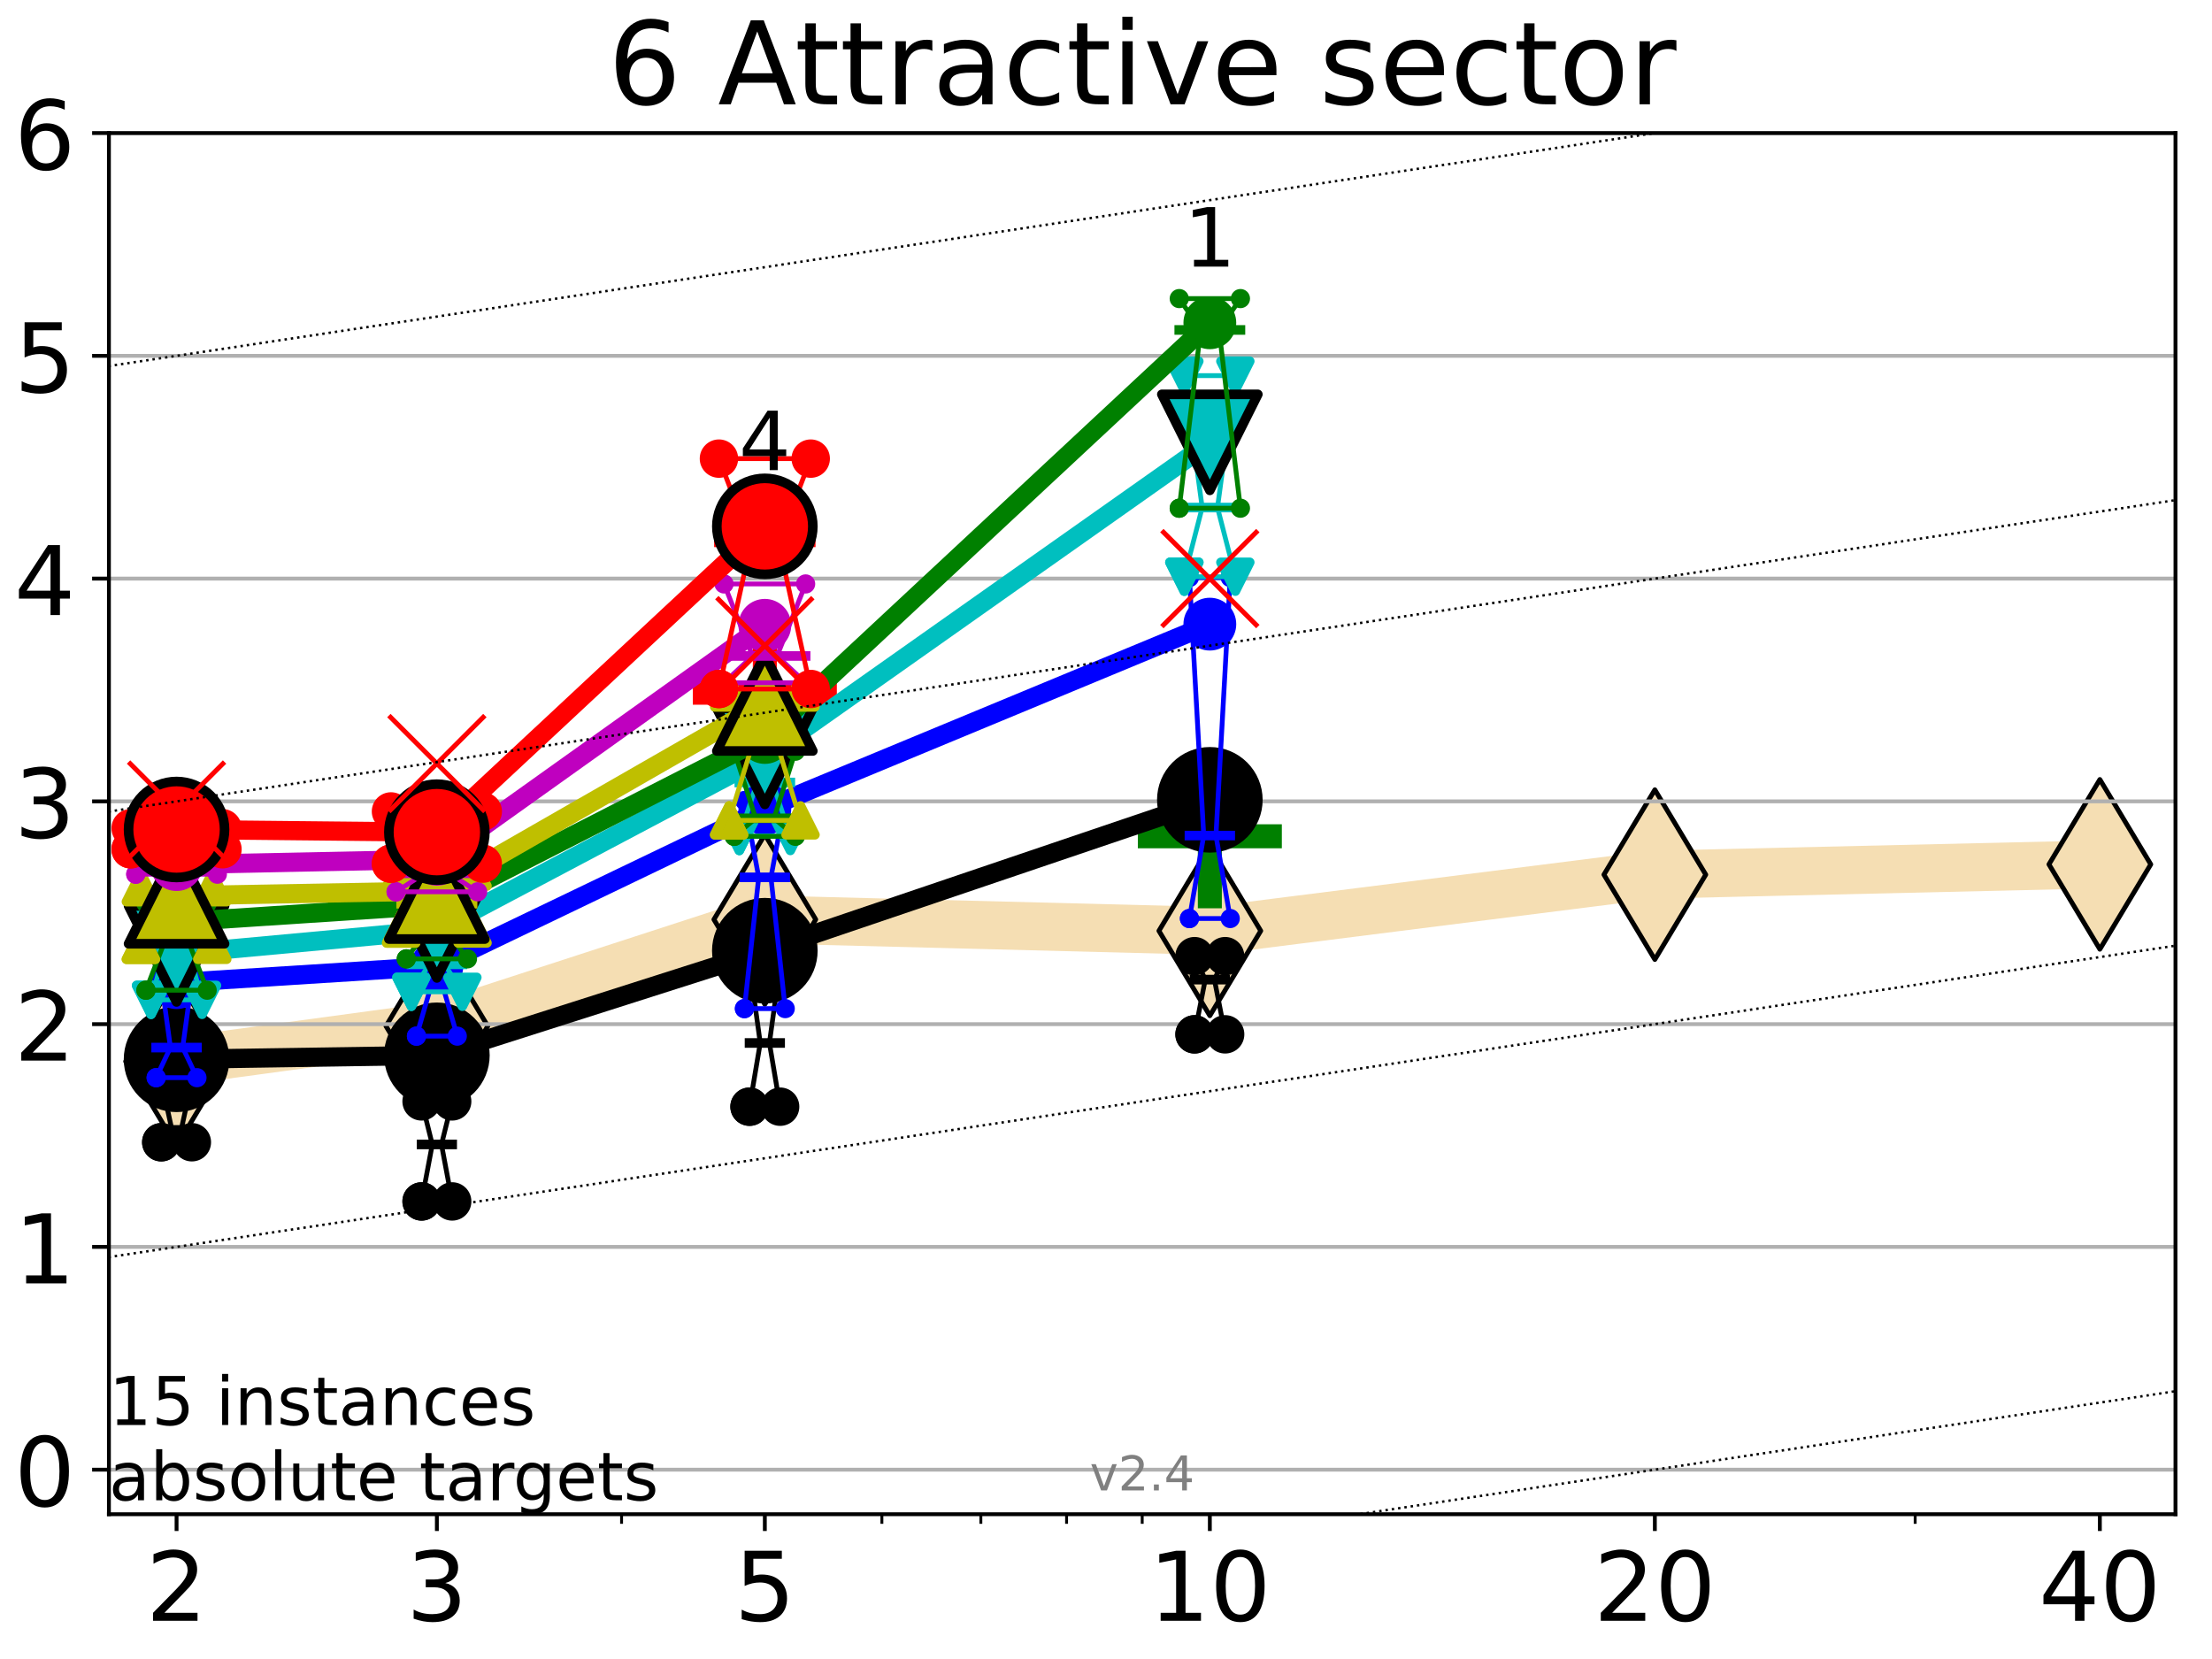 <?xml version="1.0" encoding="utf-8" standalone="no"?>
<!DOCTYPE svg PUBLIC "-//W3C//DTD SVG 1.1//EN"
  "http://www.w3.org/Graphics/SVG/1.1/DTD/svg11.dtd">
<!-- Created with matplotlib (https://matplotlib.org/) -->
<svg height="345.6pt" version="1.1" viewBox="0 0 460.8 345.6" width="460.8pt" xmlns="http://www.w3.org/2000/svg" xmlns:xlink="http://www.w3.org/1999/xlink">
 <defs>
  <style type="text/css">*{stroke-linecap:butt;stroke-linejoin:round;}</style>
 </defs>
 <g id="figure_1">
  <g id="patch_1">
   <path d="M 0 345.6 
L 460.8 345.6 
L 460.8 0 
L 0 0 
z
" style="fill:#ffffff;"/>
  </g>
  <g id="axes_1">
   <g id="patch_2">
    <path d="M 22.69 315.44 
L 453.192 315.44 
L 453.192 27.72 
L 22.69 27.72 
z
" style="fill:#ffffff;"/>
   </g>
   <g id="line2d_1">
    <path clip-path="url(#p0ab4d127a7)" d="M 36.781 221.118 
L 91.009 213.753 
L 159.329 191.543 
L 252.032 193.911 
L 344.736 182.203 
L 437.439 180.062 
" style="fill:none;stroke:#f5deb3;stroke-linecap:square;stroke-width:10;"/>
    <defs>
     <path d="M -0 17.678 
L 10.607 0 
L 0 -17.678 
L -10.607 -0 
z
" id="m1df6c70548" style="stroke:#000000;stroke-linejoin:miter;"/>
    </defs>
    <g clip-path="url(#p0ab4d127a7)">
     <use style="fill:#f5deb3;stroke:#000000;stroke-linejoin:miter;" x="36.781" xlink:href="#m1df6c70548" y="221.118"/>
     <use style="fill:#f5deb3;stroke:#000000;stroke-linejoin:miter;" x="91.009" xlink:href="#m1df6c70548" y="213.753"/>
     <use style="fill:#f5deb3;stroke:#000000;stroke-linejoin:miter;" x="159.329" xlink:href="#m1df6c70548" y="191.543"/>
     <use style="fill:#f5deb3;stroke:#000000;stroke-linejoin:miter;" x="252.032" xlink:href="#m1df6c70548" y="193.911"/>
     <use style="fill:#f5deb3;stroke:#000000;stroke-linejoin:miter;" x="344.736" xlink:href="#m1df6c70548" y="182.203"/>
     <use style="fill:#f5deb3;stroke:#000000;stroke-linejoin:miter;" x="437.439" xlink:href="#m1df6c70548" y="180.062"/>
    </g>
   </g>
   <g id="line2d_2">
    <defs>
     <path d="M -15 0 
L 15 0 
M 0 15 
L 0 -15 
" id="mfbb1eac555" style="stroke:#008000;stroke-width:5;"/>
    </defs>
    <g clip-path="url(#p0ab4d127a7)">
     <use style="fill:#008000;stroke:#008000;stroke-width:5;" x="252.032" xlink:href="#mfbb1eac555" y="174.209"/>
    </g>
   </g>
   <g id="line2d_3">
    <defs>
     <path d="M -15 0 
L 15 0 
M 0 15 
L 0 -15 
" id="mdc667347e0" style="stroke:#ff0000;stroke-width:5;"/>
    </defs>
    <g clip-path="url(#p0ab4d127a7)">
     <use style="fill:#ff0000;stroke:#ff0000;stroke-width:5;" x="159.329" xlink:href="#mdc667347e0" y="144.309"/>
    </g>
   </g>
   <g id="matplotlib.axis_1">
    <g id="xtick_1">
     <g id="line2d_4">
      <defs>
       <path d="M 0 0 
L 0 3.5 
" id="mc03784d6db" style="stroke:#000000;stroke-width:0.8;"/>
      </defs>
      <g>
       <use style="stroke:#000000;stroke-width:0.8;" x="36.781" xlink:href="#mc03784d6db" y="315.44"/>
      </g>
     </g>
     <g id="text_1">
      <!-- 2 -->
      <g transform="translate(30.419 337.637)scale(0.2 -0.2)">
       <defs>
        <path d="M 19.188 8.297 
L 53.609 8.297 
L 53.609 0 
L 7.328 0 
L 7.328 8.297 
Q 12.938 14.109 22.625 23.891 
Q 32.328 33.688 34.812 36.531 
Q 39.547 41.844 41.422 45.531 
Q 43.312 49.219 43.312 52.781 
Q 43.312 58.594 39.234 62.25 
Q 35.156 65.922 28.609 65.922 
Q 23.969 65.922 18.812 64.312 
Q 13.672 62.703 7.812 59.422 
L 7.812 69.391 
Q 13.766 71.781 18.938 73 
Q 24.125 74.219 28.422 74.219 
Q 39.75 74.219 46.484 68.547 
Q 53.219 62.891 53.219 53.422 
Q 53.219 48.922 51.531 44.891 
Q 49.859 40.875 45.406 35.406 
Q 44.188 33.984 37.641 27.219 
Q 31.109 20.453 19.188 8.297 
z
" id="DejaVuSans-50"/>
       </defs>
       <use xlink:href="#DejaVuSans-50"/>
      </g>
     </g>
    </g>
    <g id="xtick_2">
     <g id="line2d_5">
      <g>
       <use style="stroke:#000000;stroke-width:0.8;" x="91.009" xlink:href="#mc03784d6db" y="315.44"/>
      </g>
     </g>
     <g id="text_2">
      <!-- 3 -->
      <g transform="translate(84.647 337.637)scale(0.2 -0.2)">
       <defs>
        <path d="M 40.578 39.312 
Q 47.656 37.797 51.625 33 
Q 55.609 28.219 55.609 21.188 
Q 55.609 10.406 48.188 4.484 
Q 40.766 -1.422 27.094 -1.422 
Q 22.516 -1.422 17.656 -0.516 
Q 12.797 0.391 7.625 2.203 
L 7.625 11.719 
Q 11.719 9.328 16.594 8.109 
Q 21.484 6.891 26.812 6.891 
Q 36.078 6.891 40.938 10.547 
Q 45.797 14.203 45.797 21.188 
Q 45.797 27.641 41.281 31.266 
Q 36.766 34.906 28.719 34.906 
L 20.219 34.906 
L 20.219 43.016 
L 29.109 43.016 
Q 36.375 43.016 40.234 45.922 
Q 44.094 48.828 44.094 54.297 
Q 44.094 59.906 40.109 62.906 
Q 36.141 65.922 28.719 65.922 
Q 24.656 65.922 20.016 65.031 
Q 15.375 64.156 9.812 62.312 
L 9.812 71.094 
Q 15.438 72.656 20.344 73.438 
Q 25.25 74.219 29.594 74.219 
Q 40.828 74.219 47.359 69.109 
Q 53.906 64.016 53.906 55.328 
Q 53.906 49.266 50.438 45.094 
Q 46.969 40.922 40.578 39.312 
z
" id="DejaVuSans-51"/>
       </defs>
       <use xlink:href="#DejaVuSans-51"/>
      </g>
     </g>
    </g>
    <g id="xtick_3">
     <g id="line2d_6">
      <g>
       <use style="stroke:#000000;stroke-width:0.8;" x="159.329" xlink:href="#mc03784d6db" y="315.44"/>
      </g>
     </g>
     <g id="text_3">
      <!-- 5 -->
      <g transform="translate(152.966 337.637)scale(0.2 -0.2)">
       <defs>
        <path d="M 10.797 72.906 
L 49.516 72.906 
L 49.516 64.594 
L 19.828 64.594 
L 19.828 46.734 
Q 21.969 47.469 24.109 47.828 
Q 26.266 48.188 28.422 48.188 
Q 40.625 48.188 47.75 41.5 
Q 54.891 34.812 54.891 23.391 
Q 54.891 11.625 47.562 5.094 
Q 40.234 -1.422 26.906 -1.422 
Q 22.312 -1.422 17.547 -0.641 
Q 12.797 0.141 7.719 1.703 
L 7.719 11.625 
Q 12.109 9.234 16.797 8.062 
Q 21.484 6.891 26.703 6.891 
Q 35.156 6.891 40.078 11.328 
Q 45.016 15.766 45.016 23.391 
Q 45.016 31 40.078 35.438 
Q 35.156 39.891 26.703 39.891 
Q 22.75 39.891 18.812 39.016 
Q 14.891 38.141 10.797 36.281 
z
" id="DejaVuSans-53"/>
       </defs>
       <use xlink:href="#DejaVuSans-53"/>
      </g>
     </g>
    </g>
    <g id="xtick_4">
     <g id="line2d_7">
      <g>
       <use style="stroke:#000000;stroke-width:0.8;" x="252.032" xlink:href="#mc03784d6db" y="315.44"/>
      </g>
     </g>
     <g id="text_4">
      <!-- 10 -->
      <g transform="translate(239.307 337.637)scale(0.2 -0.2)">
       <defs>
        <path d="M 12.406 8.297 
L 28.516 8.297 
L 28.516 63.922 
L 10.984 60.406 
L 10.984 69.391 
L 28.422 72.906 
L 38.281 72.906 
L 38.281 8.297 
L 54.391 8.297 
L 54.391 0 
L 12.406 0 
z
" id="DejaVuSans-49"/>
        <path d="M 31.781 66.406 
Q 24.172 66.406 20.328 58.906 
Q 16.5 51.422 16.5 36.375 
Q 16.5 21.391 20.328 13.891 
Q 24.172 6.391 31.781 6.391 
Q 39.453 6.391 43.281 13.891 
Q 47.125 21.391 47.125 36.375 
Q 47.125 51.422 43.281 58.906 
Q 39.453 66.406 31.781 66.406 
z
M 31.781 74.219 
Q 44.047 74.219 50.516 64.516 
Q 56.984 54.828 56.984 36.375 
Q 56.984 17.969 50.516 8.266 
Q 44.047 -1.422 31.781 -1.422 
Q 19.531 -1.422 13.062 8.266 
Q 6.594 17.969 6.594 36.375 
Q 6.594 54.828 13.062 64.516 
Q 19.531 74.219 31.781 74.219 
z
" id="DejaVuSans-48"/>
       </defs>
       <use xlink:href="#DejaVuSans-49"/>
       <use x="63.623" xlink:href="#DejaVuSans-48"/>
      </g>
     </g>
    </g>
    <g id="xtick_5">
     <g id="line2d_8">
      <g>
       <use style="stroke:#000000;stroke-width:0.8;" x="344.736" xlink:href="#mc03784d6db" y="315.44"/>
      </g>
     </g>
     <g id="text_5">
      <!-- 20 -->
      <g transform="translate(332.011 337.637)scale(0.2 -0.2)">
       <use xlink:href="#DejaVuSans-50"/>
       <use x="63.623" xlink:href="#DejaVuSans-48"/>
      </g>
     </g>
    </g>
    <g id="xtick_6">
     <g id="line2d_9">
      <g>
       <use style="stroke:#000000;stroke-width:0.8;" x="437.439" xlink:href="#mc03784d6db" y="315.44"/>
      </g>
     </g>
     <g id="text_6">
      <!-- 40 -->
      <g transform="translate(424.714 337.637)scale(0.2 -0.2)">
       <defs>
        <path d="M 37.797 64.312 
L 12.891 25.391 
L 37.797 25.391 
z
M 35.203 72.906 
L 47.609 72.906 
L 47.609 25.391 
L 58.016 25.391 
L 58.016 17.188 
L 47.609 17.188 
L 47.609 0 
L 37.797 0 
L 37.797 17.188 
L 4.891 17.188 
L 4.891 26.703 
z
" id="DejaVuSans-52"/>
       </defs>
       <use xlink:href="#DejaVuSans-52"/>
       <use x="63.623" xlink:href="#DejaVuSans-48"/>
      </g>
     </g>
    </g>
    <g id="xtick_7">
     <g id="line2d_10">
      <defs>
       <path d="M 0 0 
L 0 2 
" id="mcb926bf22c" style="stroke:#000000;stroke-width:0.6;"/>
      </defs>
      <g>
       <use style="stroke:#000000;stroke-width:0.6;" x="129.485" xlink:href="#mcb926bf22c" y="315.44"/>
      </g>
     </g>
    </g>
    <g id="xtick_8">
     <g id="line2d_11">
      <g>
       <use style="stroke:#000000;stroke-width:0.6;" x="183.713" xlink:href="#mcb926bf22c" y="315.44"/>
      </g>
     </g>
    </g>
    <g id="xtick_9">
     <g id="line2d_12">
      <g>
       <use style="stroke:#000000;stroke-width:0.6;" x="204.329" xlink:href="#mcb926bf22c" y="315.44"/>
      </g>
     </g>
    </g>
    <g id="xtick_10">
     <g id="line2d_13">
      <g>
       <use style="stroke:#000000;stroke-width:0.6;" x="222.188" xlink:href="#mcb926bf22c" y="315.44"/>
      </g>
     </g>
    </g>
    <g id="xtick_11">
     <g id="line2d_14">
      <g>
       <use style="stroke:#000000;stroke-width:0.6;" x="237.941" xlink:href="#mcb926bf22c" y="315.44"/>
      </g>
     </g>
    </g>
    <g id="xtick_12">
     <g id="line2d_15">
      <g>
       <use style="stroke:#000000;stroke-width:0.6;" x="398.964" xlink:href="#mcb926bf22c" y="315.44"/>
      </g>
     </g>
    </g>
   </g>
   <g id="matplotlib.axis_2">
    <g id="ytick_1">
     <g id="line2d_16">
      <path clip-path="url(#p0ab4d127a7)" d="M 22.69 306.159 
L 453.192 306.159 
" style="fill:none;stroke:#b0b0b0;stroke-linecap:square;stroke-width:0.8;"/>
     </g>
     <g id="line2d_17">
      <defs>
       <path d="M 0 0 
L -3.5 0 
" id="m40620b00b7" style="stroke:#000000;stroke-width:0.8;"/>
      </defs>
      <g>
       <use style="stroke:#000000;stroke-width:0.8;" x="22.69" xlink:href="#m40620b00b7" y="306.159"/>
      </g>
     </g>
     <g id="text_7">
      <!-- 0 -->
      <g transform="translate(2.965 313.757)scale(0.2 -0.2)">
       <use xlink:href="#DejaVuSans-48"/>
      </g>
     </g>
    </g>
    <g id="ytick_2">
     <g id="line2d_18">
      <path clip-path="url(#p0ab4d127a7)" d="M 22.69 259.752 
L 453.192 259.752 
" style="fill:none;stroke:#b0b0b0;stroke-linecap:square;stroke-width:0.8;"/>
     </g>
     <g id="line2d_19">
      <g>
       <use style="stroke:#000000;stroke-width:0.8;" x="22.69" xlink:href="#m40620b00b7" y="259.752"/>
      </g>
     </g>
     <g id="text_8">
      <!-- 1 -->
      <g transform="translate(2.965 267.351)scale(0.2 -0.2)">
       <use xlink:href="#DejaVuSans-49"/>
      </g>
     </g>
    </g>
    <g id="ytick_3">
     <g id="line2d_20">
      <path clip-path="url(#p0ab4d127a7)" d="M 22.69 213.346 
L 453.192 213.346 
" style="fill:none;stroke:#b0b0b0;stroke-linecap:square;stroke-width:0.8;"/>
     </g>
     <g id="line2d_21">
      <g>
       <use style="stroke:#000000;stroke-width:0.8;" x="22.69" xlink:href="#m40620b00b7" y="213.346"/>
      </g>
     </g>
     <g id="text_9">
      <!-- 2 -->
      <g transform="translate(2.965 220.944)scale(0.2 -0.2)">
       <use xlink:href="#DejaVuSans-50"/>
      </g>
     </g>
    </g>
    <g id="ytick_4">
     <g id="line2d_22">
      <path clip-path="url(#p0ab4d127a7)" d="M 22.69 166.939 
L 453.192 166.939 
" style="fill:none;stroke:#b0b0b0;stroke-linecap:square;stroke-width:0.8;"/>
     </g>
     <g id="line2d_23">
      <g>
       <use style="stroke:#000000;stroke-width:0.8;" x="22.69" xlink:href="#m40620b00b7" y="166.939"/>
      </g>
     </g>
     <g id="text_10">
      <!-- 3 -->
      <g transform="translate(2.965 174.538)scale(0.2 -0.2)">
       <use xlink:href="#DejaVuSans-51"/>
      </g>
     </g>
    </g>
    <g id="ytick_5">
     <g id="line2d_24">
      <path clip-path="url(#p0ab4d127a7)" d="M 22.69 120.533 
L 453.192 120.533 
" style="fill:none;stroke:#b0b0b0;stroke-linecap:square;stroke-width:0.8;"/>
     </g>
     <g id="line2d_25">
      <g>
       <use style="stroke:#000000;stroke-width:0.8;" x="22.69" xlink:href="#m40620b00b7" y="120.533"/>
      </g>
     </g>
     <g id="text_11">
      <!-- 4 -->
      <g transform="translate(2.965 128.131)scale(0.2 -0.2)">
       <use xlink:href="#DejaVuSans-52"/>
      </g>
     </g>
    </g>
    <g id="ytick_6">
     <g id="line2d_26">
      <path clip-path="url(#p0ab4d127a7)" d="M 22.69 74.126 
L 453.192 74.126 
" style="fill:none;stroke:#b0b0b0;stroke-linecap:square;stroke-width:0.8;"/>
     </g>
     <g id="line2d_27">
      <g>
       <use style="stroke:#000000;stroke-width:0.8;" x="22.69" xlink:href="#m40620b00b7" y="74.126"/>
      </g>
     </g>
     <g id="text_12">
      <!-- 5 -->
      <g transform="translate(2.965 81.725)scale(0.2 -0.2)">
       <use xlink:href="#DejaVuSans-53"/>
      </g>
     </g>
    </g>
    <g id="ytick_7">
     <g id="line2d_28">
      <path clip-path="url(#p0ab4d127a7)" d="M 22.69 27.72 
L 453.192 27.72 
" style="fill:none;stroke:#b0b0b0;stroke-linecap:square;stroke-width:0.8;"/>
     </g>
     <g id="line2d_29">
      <g>
       <use style="stroke:#000000;stroke-width:0.8;" x="22.69" xlink:href="#m40620b00b7" y="27.72"/>
      </g>
     </g>
     <g id="text_13">
      <!-- 6 -->
      <g transform="translate(2.965 35.318)scale(0.2 -0.2)">
       <defs>
        <path d="M 33.016 40.375 
Q 26.375 40.375 22.484 35.828 
Q 18.609 31.297 18.609 23.391 
Q 18.609 15.531 22.484 10.953 
Q 26.375 6.391 33.016 6.391 
Q 39.656 6.391 43.531 10.953 
Q 47.406 15.531 47.406 23.391 
Q 47.406 31.297 43.531 35.828 
Q 39.656 40.375 33.016 40.375 
z
M 52.594 71.297 
L 52.594 62.312 
Q 48.875 64.062 45.094 64.984 
Q 41.312 65.922 37.594 65.922 
Q 27.828 65.922 22.672 59.328 
Q 17.531 52.734 16.797 39.406 
Q 19.672 43.656 24.016 45.922 
Q 28.375 48.188 33.594 48.188 
Q 44.578 48.188 50.953 41.516 
Q 57.328 34.859 57.328 23.391 
Q 57.328 12.156 50.688 5.359 
Q 44.047 -1.422 33.016 -1.422 
Q 20.359 -1.422 13.672 8.266 
Q 6.984 17.969 6.984 36.375 
Q 6.984 53.656 15.188 63.938 
Q 23.391 74.219 37.203 74.219 
Q 40.922 74.219 44.703 73.484 
Q 48.484 72.75 52.594 71.297 
z
" id="DejaVuSans-54"/>
       </defs>
       <use xlink:href="#DejaVuSans-54"/>
      </g>
     </g>
    </g>
   </g>
   <g id="line2d_30">
    <path clip-path="url(#p0ab4d127a7)" d="M 33.594 237.949 
L 35.825 235.387 
L 33.594 225.212 
L 39.968 225.212 
L 37.737 235.387 
L 39.968 237.949 
L 33.594 237.949 
" style="fill:none;stroke:#000000;stroke-linecap:square;"/>
   </g>
   <g id="line2d_31">
    <path clip-path="url(#p0ab4d127a7)" d="M 33.594 237.949 
L 39.968 237.949 
L 39.968 225.212 
L 33.594 225.212 
L 33.594 237.949 
" style="fill:none;"/>
    <defs>
     <path d="M 0 3 
C 0.796 3 1.559 2.684 2.121 2.121 
C 2.684 1.559 3 0.796 3 0 
C 3 -0.796 2.684 -1.559 2.121 -2.121 
C 1.559 -2.684 0.796 -3 0 -3 
C -0.796 -3 -1.559 -2.684 -2.121 -2.121 
C -2.684 -1.559 -3 -0.796 -3 0 
C -3 0.796 -2.684 1.559 -2.121 2.121 
C -1.559 2.684 -0.796 3 0 3 
z
" id="m08a2c4bccc" style="stroke:#000000;stroke-width:2;"/>
    </defs>
    <g clip-path="url(#p0ab4d127a7)">
     <use style="stroke:#000000;stroke-width:2;" x="33.594" xlink:href="#m08a2c4bccc" y="237.949"/>
     <use style="stroke:#000000;stroke-width:2;" x="39.968" xlink:href="#m08a2c4bccc" y="237.949"/>
     <use style="stroke:#000000;stroke-width:2;" x="39.968" xlink:href="#m08a2c4bccc" y="225.212"/>
     <use style="stroke:#000000;stroke-width:2;" x="33.594" xlink:href="#m08a2c4bccc" y="225.212"/>
     <use style="stroke:#000000;stroke-width:2;" x="33.594" xlink:href="#m08a2c4bccc" y="237.949"/>
    </g>
   </g>
   <g id="line2d_32">
    <path clip-path="url(#p0ab4d127a7)" d="M 33.594 235.387 
L 39.968 235.387 
" style="fill:none;stroke:#000000;stroke-linecap:square;stroke-width:2;"/>
   </g>
   <g id="line2d_33">
    <path clip-path="url(#p0ab4d127a7)" d="M 87.823 250.28 
L 90.053 238.41 
L 87.823 229.439 
L 94.196 229.439 
L 91.965 238.41 
L 94.196 250.28 
L 87.823 250.28 
" style="fill:none;stroke:#000000;stroke-linecap:square;"/>
   </g>
   <g id="line2d_34">
    <path clip-path="url(#p0ab4d127a7)" d="M 87.823 250.28 
L 94.196 250.28 
L 94.196 229.439 
L 87.823 229.439 
L 87.823 250.28 
" style="fill:none;"/>
    <g clip-path="url(#p0ab4d127a7)">
     <use style="stroke:#000000;stroke-width:2;" x="87.823" xlink:href="#m08a2c4bccc" y="250.28"/>
     <use style="stroke:#000000;stroke-width:2;" x="94.196" xlink:href="#m08a2c4bccc" y="250.28"/>
     <use style="stroke:#000000;stroke-width:2;" x="94.196" xlink:href="#m08a2c4bccc" y="229.439"/>
     <use style="stroke:#000000;stroke-width:2;" x="87.823" xlink:href="#m08a2c4bccc" y="229.439"/>
     <use style="stroke:#000000;stroke-width:2;" x="87.823" xlink:href="#m08a2c4bccc" y="250.28"/>
    </g>
   </g>
   <g id="line2d_35">
    <path clip-path="url(#p0ab4d127a7)" d="M 87.823 238.41 
L 94.196 238.41 
" style="fill:none;stroke:#000000;stroke-linecap:square;stroke-width:2;"/>
   </g>
   <g id="line2d_36">
    <path clip-path="url(#p0ab4d127a7)" d="M 156.142 230.544 
L 158.373 217.272 
L 156.142 201.057 
L 162.515 201.057 
L 160.285 217.272 
L 162.515 230.544 
L 156.142 230.544 
" style="fill:none;stroke:#000000;stroke-linecap:square;"/>
   </g>
   <g id="line2d_37">
    <path clip-path="url(#p0ab4d127a7)" d="M 156.142 230.544 
L 162.515 230.544 
L 162.515 201.057 
L 156.142 201.057 
L 156.142 230.544 
" style="fill:none;"/>
    <g clip-path="url(#p0ab4d127a7)">
     <use style="stroke:#000000;stroke-width:2;" x="156.142" xlink:href="#m08a2c4bccc" y="230.544"/>
     <use style="stroke:#000000;stroke-width:2;" x="162.515" xlink:href="#m08a2c4bccc" y="230.544"/>
     <use style="stroke:#000000;stroke-width:2;" x="162.515" xlink:href="#m08a2c4bccc" y="201.057"/>
     <use style="stroke:#000000;stroke-width:2;" x="156.142" xlink:href="#m08a2c4bccc" y="201.057"/>
     <use style="stroke:#000000;stroke-width:2;" x="156.142" xlink:href="#m08a2c4bccc" y="230.544"/>
    </g>
   </g>
   <g id="line2d_38">
    <path clip-path="url(#p0ab4d127a7)" d="M 156.142 217.272 
L 162.515 217.272 
" style="fill:none;stroke:#000000;stroke-linecap:square;stroke-width:2;"/>
   </g>
   <g id="line2d_39">
    <path clip-path="url(#p0ab4d127a7)" d="M 248.845 215.469 
L 251.076 204.07 
L 248.845 199.186 
L 255.219 199.186 
L 252.988 204.07 
L 255.219 215.469 
L 248.845 215.469 
" style="fill:none;stroke:#000000;stroke-linecap:square;"/>
   </g>
   <g id="line2d_40">
    <path clip-path="url(#p0ab4d127a7)" d="M 248.845 215.469 
L 255.219 215.469 
L 255.219 199.186 
L 248.845 199.186 
L 248.845 215.469 
" style="fill:none;"/>
    <g clip-path="url(#p0ab4d127a7)">
     <use style="stroke:#000000;stroke-width:2;" x="248.845" xlink:href="#m08a2c4bccc" y="215.469"/>
     <use style="stroke:#000000;stroke-width:2;" x="255.219" xlink:href="#m08a2c4bccc" y="215.469"/>
     <use style="stroke:#000000;stroke-width:2;" x="255.219" xlink:href="#m08a2c4bccc" y="199.186"/>
     <use style="stroke:#000000;stroke-width:2;" x="248.845" xlink:href="#m08a2c4bccc" y="199.186"/>
     <use style="stroke:#000000;stroke-width:2;" x="248.845" xlink:href="#m08a2c4bccc" y="215.469"/>
    </g>
   </g>
   <g id="line2d_41">
    <path clip-path="url(#p0ab4d127a7)" d="M 248.845 204.07 
L 255.219 204.07 
" style="fill:none;stroke:#000000;stroke-linecap:square;stroke-width:2;"/>
   </g>
   <g id="line2d_42">
    <path clip-path="url(#p0ab4d127a7)" d="M 36.781 220.669 
L 91.009 219.842 
" style="fill:none;stroke:#000000;stroke-linecap:square;stroke-width:4;"/>
   </g>
   <g id="line2d_43">
    <path clip-path="url(#p0ab4d127a7)" d="M 91.009 219.842 
L 159.329 198.05 
" style="fill:none;stroke:#000000;stroke-linecap:square;stroke-width:4;"/>
   </g>
   <g id="line2d_44">
    <path clip-path="url(#p0ab4d127a7)" d="M 159.329 198.05 
L 252.032 166.619 
" style="fill:none;stroke:#000000;stroke-linecap:square;stroke-width:4;"/>
   </g>
   <g id="line2d_45">
    <path clip-path="url(#p0ab4d127a7)" d="M 36.781 220.669 
L 91.009 219.842 
L 159.329 198.05 
L 252.032 166.619 
" style="fill:none;"/>
    <defs>
     <path d="M 0 10 
C 2.652 10 5.196 8.946 7.071 7.071 
C 8.946 5.196 10 2.652 10 0 
C 10 -2.652 8.946 -5.196 7.071 -7.071 
C 5.196 -8.946 2.652 -10 0 -10 
C -2.652 -10 -5.196 -8.946 -7.071 -7.071 
C -8.946 -5.196 -10 -2.652 -10 0 
C -10 2.652 -8.946 5.196 -7.071 7.071 
C -5.196 8.946 -2.652 10 0 10 
z
" id="m4965928fe5" style="stroke:#000000;stroke-width:2;"/>
    </defs>
    <g clip-path="url(#p0ab4d127a7)">
     <use style="stroke:#000000;stroke-width:2;" x="36.781" xlink:href="#m4965928fe5" y="220.669"/>
     <use style="stroke:#000000;stroke-width:2;" x="91.009" xlink:href="#m4965928fe5" y="219.842"/>
     <use style="stroke:#000000;stroke-width:2;" x="159.329" xlink:href="#m4965928fe5" y="198.05"/>
     <use style="stroke:#000000;stroke-width:2;" x="252.032" xlink:href="#m4965928fe5" y="166.619"/>
    </g>
   </g>
   <g id="line2d_46">
    <path clip-path="url(#p0ab4d127a7)" d="M 32.532 224.499 
L 35.507 218.225 
L 32.532 196.472 
L 41.03 196.472 
L 38.056 218.225 
L 41.03 224.499 
L 32.532 224.499 
" style="fill:none;stroke:#0000ff;stroke-linecap:square;"/>
   </g>
   <g id="line2d_47">
    <path clip-path="url(#p0ab4d127a7)" d="M 32.532 224.499 
L 41.03 224.499 
L 41.03 196.472 
L 32.532 196.472 
L 32.532 224.499 
" style="fill:none;"/>
    <defs>
     <path d="M 0 1.5 
C 0.398 1.5 0.779 1.342 1.061 1.061 
C 1.342 0.779 1.5 0.398 1.5 0 
C 1.5 -0.398 1.342 -0.779 1.061 -1.061 
C 0.779 -1.342 0.398 -1.5 0 -1.5 
C -0.398 -1.5 -0.779 -1.342 -1.061 -1.061 
C -1.342 -0.779 -1.5 -0.398 -1.5 0 
C -1.5 0.398 -1.342 0.779 -1.061 1.061 
C -0.779 1.342 -0.398 1.5 0 1.5 
z
" id="m44d7099598" style="stroke:#0000ff;"/>
    </defs>
    <g clip-path="url(#p0ab4d127a7)">
     <use style="fill:#0000ff;stroke:#0000ff;" x="32.532" xlink:href="#m44d7099598" y="224.499"/>
     <use style="fill:#0000ff;stroke:#0000ff;" x="41.03" xlink:href="#m44d7099598" y="224.499"/>
     <use style="fill:#0000ff;stroke:#0000ff;" x="41.03" xlink:href="#m44d7099598" y="196.472"/>
     <use style="fill:#0000ff;stroke:#0000ff;" x="32.532" xlink:href="#m44d7099598" y="196.472"/>
     <use style="fill:#0000ff;stroke:#0000ff;" x="32.532" xlink:href="#m44d7099598" y="224.499"/>
    </g>
   </g>
   <g id="line2d_48">
    <path clip-path="url(#p0ab4d127a7)" d="M 32.532 218.225 
L 41.03 218.225 
" style="fill:none;stroke:#0000ff;stroke-linecap:square;stroke-width:2;"/>
   </g>
   <g id="line2d_49">
    <path clip-path="url(#p0ab4d127a7)" d="M 86.76 215.846 
L 89.735 205.604 
L 86.76 194.427 
L 95.258 194.427 
L 92.284 205.604 
L 95.258 215.846 
L 86.76 215.846 
" style="fill:none;stroke:#0000ff;stroke-linecap:square;"/>
   </g>
   <g id="line2d_50">
    <path clip-path="url(#p0ab4d127a7)" d="M 86.76 215.846 
L 95.258 215.846 
L 95.258 194.427 
L 86.76 194.427 
L 86.76 215.846 
" style="fill:none;"/>
    <g clip-path="url(#p0ab4d127a7)">
     <use style="fill:#0000ff;stroke:#0000ff;" x="86.76" xlink:href="#m44d7099598" y="215.846"/>
     <use style="fill:#0000ff;stroke:#0000ff;" x="95.258" xlink:href="#m44d7099598" y="215.846"/>
     <use style="fill:#0000ff;stroke:#0000ff;" x="95.258" xlink:href="#m44d7099598" y="194.427"/>
     <use style="fill:#0000ff;stroke:#0000ff;" x="86.76" xlink:href="#m44d7099598" y="194.427"/>
     <use style="fill:#0000ff;stroke:#0000ff;" x="86.76" xlink:href="#m44d7099598" y="215.846"/>
    </g>
   </g>
   <g id="line2d_51">
    <path clip-path="url(#p0ab4d127a7)" d="M 86.76 205.604 
L 95.258 205.604 
" style="fill:none;stroke:#0000ff;stroke-linecap:square;stroke-width:2;"/>
   </g>
   <g id="line2d_52">
    <path clip-path="url(#p0ab4d127a7)" d="M 155.08 210.113 
L 158.054 182.761 
L 155.08 166.759 
L 163.578 166.759 
L 160.603 182.761 
L 163.578 210.113 
L 155.08 210.113 
" style="fill:none;stroke:#0000ff;stroke-linecap:square;"/>
   </g>
   <g id="line2d_53">
    <path clip-path="url(#p0ab4d127a7)" d="M 155.08 210.113 
L 163.578 210.113 
L 163.578 166.759 
L 155.08 166.759 
L 155.08 210.113 
" style="fill:none;"/>
    <g clip-path="url(#p0ab4d127a7)">
     <use style="fill:#0000ff;stroke:#0000ff;" x="155.08" xlink:href="#m44d7099598" y="210.113"/>
     <use style="fill:#0000ff;stroke:#0000ff;" x="163.578" xlink:href="#m44d7099598" y="210.113"/>
     <use style="fill:#0000ff;stroke:#0000ff;" x="163.578" xlink:href="#m44d7099598" y="166.759"/>
     <use style="fill:#0000ff;stroke:#0000ff;" x="155.08" xlink:href="#m44d7099598" y="166.759"/>
     <use style="fill:#0000ff;stroke:#0000ff;" x="155.08" xlink:href="#m44d7099598" y="210.113"/>
    </g>
   </g>
   <g id="line2d_54">
    <path clip-path="url(#p0ab4d127a7)" d="M 155.08 182.761 
L 163.578 182.761 
" style="fill:none;stroke:#0000ff;stroke-linecap:square;stroke-width:2;"/>
   </g>
   <g id="line2d_55">
    <path clip-path="url(#p0ab4d127a7)" d="M 247.783 191.346 
L 250.758 174.06 
L 247.783 120.3 
L 256.281 120.3 
L 253.307 174.06 
L 256.281 191.346 
L 247.783 191.346 
" style="fill:none;stroke:#0000ff;stroke-linecap:square;"/>
   </g>
   <g id="line2d_56">
    <path clip-path="url(#p0ab4d127a7)" d="M 247.783 191.346 
L 256.281 191.346 
L 256.281 120.3 
L 247.783 120.3 
L 247.783 191.346 
" style="fill:none;"/>
    <g clip-path="url(#p0ab4d127a7)">
     <use style="fill:#0000ff;stroke:#0000ff;" x="247.783" xlink:href="#m44d7099598" y="191.346"/>
     <use style="fill:#0000ff;stroke:#0000ff;" x="256.281" xlink:href="#m44d7099598" y="191.346"/>
     <use style="fill:#0000ff;stroke:#0000ff;" x="256.281" xlink:href="#m44d7099598" y="120.3"/>
     <use style="fill:#0000ff;stroke:#0000ff;" x="247.783" xlink:href="#m44d7099598" y="120.3"/>
     <use style="fill:#0000ff;stroke:#0000ff;" x="247.783" xlink:href="#m44d7099598" y="191.346"/>
    </g>
   </g>
   <g id="line2d_57">
    <path clip-path="url(#p0ab4d127a7)" d="M 247.783 174.06 
L 256.281 174.06 
" style="fill:none;stroke:#0000ff;stroke-linecap:square;stroke-width:2;"/>
   </g>
   <g id="line2d_58">
    <path clip-path="url(#p0ab4d127a7)" d="M 36.781 204.705 
L 91.009 201.289 
" style="fill:none;stroke:#0000ff;stroke-linecap:square;stroke-width:4;"/>
   </g>
   <g id="line2d_59">
    <path clip-path="url(#p0ab4d127a7)" d="M 91.009 201.289 
L 159.329 168.472 
" style="fill:none;stroke:#0000ff;stroke-linecap:square;stroke-width:4;"/>
   </g>
   <g id="line2d_60">
    <path clip-path="url(#p0ab4d127a7)" d="M 159.329 168.472 
L 252.032 130.021 
" style="fill:none;stroke:#0000ff;stroke-linecap:square;stroke-width:4;"/>
   </g>
   <g id="line2d_61">
    <path clip-path="url(#p0ab4d127a7)" d="M 36.781 204.705 
L 91.009 201.289 
L 159.329 168.472 
L 252.032 130.021 
" style="fill:none;"/>
    <defs>
     <path d="M 0 5 
C 1.326 5 2.598 4.473 3.536 3.536 
C 4.473 2.598 5 1.326 5 0 
C 5 -1.326 4.473 -2.598 3.536 -3.536 
C 2.598 -4.473 1.326 -5 0 -5 
C -1.326 -5 -2.598 -4.473 -3.536 -3.536 
C -4.473 -2.598 -5 -1.326 -5 0 
C -5 1.326 -4.473 2.598 -3.536 3.536 
C -2.598 4.473 -1.326 5 0 5 
z
" id="med9c771dda" style="stroke:#0000ff;"/>
    </defs>
    <g clip-path="url(#p0ab4d127a7)">
     <use style="fill:#0000ff;stroke:#0000ff;" x="36.781" xlink:href="#med9c771dda" y="204.705"/>
     <use style="fill:#0000ff;stroke:#0000ff;" x="91.009" xlink:href="#med9c771dda" y="201.289"/>
     <use style="fill:#0000ff;stroke:#0000ff;" x="159.329" xlink:href="#med9c771dda" y="168.472"/>
     <use style="fill:#0000ff;stroke:#0000ff;" x="252.032" xlink:href="#med9c771dda" y="130.021"/>
    </g>
   </g>
   <g id="line2d_62">
    <path clip-path="url(#p0ab4d127a7)" d="M 31.47 208.292 
L 35.188 194.638 
L 31.47 191.922 
L 42.093 191.922 
L 38.375 194.638 
L 42.093 208.292 
L 31.47 208.292 
" style="fill:none;stroke:#00bfbf;stroke-linecap:square;"/>
   </g>
   <g id="line2d_63">
    <path clip-path="url(#p0ab4d127a7)" d="M 31.47 208.292 
L 42.093 208.292 
L 42.093 191.922 
L 31.47 191.922 
L 31.47 208.292 
" style="fill:none;"/>
    <defs>
     <path d="M -0 3 
L 3 -3 
L -3 -3 
z
" id="mb65f837781" style="stroke:#00bfbf;stroke-linejoin:miter;stroke-width:2;"/>
    </defs>
    <g clip-path="url(#p0ab4d127a7)">
     <use style="fill:#00bfbf;stroke:#00bfbf;stroke-linejoin:miter;stroke-width:2;" x="31.47" xlink:href="#mb65f837781" y="208.292"/>
     <use style="fill:#00bfbf;stroke:#00bfbf;stroke-linejoin:miter;stroke-width:2;" x="42.093" xlink:href="#mb65f837781" y="208.292"/>
     <use style="fill:#00bfbf;stroke:#00bfbf;stroke-linejoin:miter;stroke-width:2;" x="42.093" xlink:href="#mb65f837781" y="191.922"/>
     <use style="fill:#00bfbf;stroke:#00bfbf;stroke-linejoin:miter;stroke-width:2;" x="31.47" xlink:href="#mb65f837781" y="191.922"/>
     <use style="fill:#00bfbf;stroke:#00bfbf;stroke-linejoin:miter;stroke-width:2;" x="31.47" xlink:href="#mb65f837781" y="208.292"/>
    </g>
   </g>
   <g id="line2d_64">
    <path clip-path="url(#p0ab4d127a7)" d="M 31.47 194.638 
L 42.093 194.638 
" style="fill:none;stroke:#00bfbf;stroke-linecap:square;stroke-width:2;"/>
   </g>
   <g id="line2d_65">
    <path clip-path="url(#p0ab4d127a7)" d="M 85.698 206.613 
L 89.416 200.893 
L 85.698 183.288 
L 96.321 183.288 
L 92.603 200.893 
L 96.321 206.613 
L 85.698 206.613 
" style="fill:none;stroke:#00bfbf;stroke-linecap:square;"/>
   </g>
   <g id="line2d_66">
    <path clip-path="url(#p0ab4d127a7)" d="M 85.698 206.613 
L 96.321 206.613 
L 96.321 183.288 
L 85.698 183.288 
L 85.698 206.613 
" style="fill:none;"/>
    <g clip-path="url(#p0ab4d127a7)">
     <use style="fill:#00bfbf;stroke:#00bfbf;stroke-linejoin:miter;stroke-width:2;" x="85.698" xlink:href="#mb65f837781" y="206.613"/>
     <use style="fill:#00bfbf;stroke:#00bfbf;stroke-linejoin:miter;stroke-width:2;" x="96.321" xlink:href="#mb65f837781" y="206.613"/>
     <use style="fill:#00bfbf;stroke:#00bfbf;stroke-linejoin:miter;stroke-width:2;" x="96.321" xlink:href="#mb65f837781" y="183.288"/>
     <use style="fill:#00bfbf;stroke:#00bfbf;stroke-linejoin:miter;stroke-width:2;" x="85.698" xlink:href="#mb65f837781" y="183.288"/>
     <use style="fill:#00bfbf;stroke:#00bfbf;stroke-linejoin:miter;stroke-width:2;" x="85.698" xlink:href="#mb65f837781" y="206.613"/>
    </g>
   </g>
   <g id="line2d_67">
    <path clip-path="url(#p0ab4d127a7)" d="M 85.698 200.893 
L 96.321 200.893 
" style="fill:none;stroke:#00bfbf;stroke-linecap:square;stroke-width:2;"/>
   </g>
   <g id="line2d_68">
    <path clip-path="url(#p0ab4d127a7)" d="M 154.017 174.157 
L 157.735 163.011 
L 154.017 149.874 
L 164.64 149.874 
L 160.922 163.011 
L 164.64 174.157 
L 154.017 174.157 
" style="fill:none;stroke:#00bfbf;stroke-linecap:square;"/>
   </g>
   <g id="line2d_69">
    <path clip-path="url(#p0ab4d127a7)" d="M 154.017 174.157 
L 164.64 174.157 
L 164.64 149.874 
L 154.017 149.874 
L 154.017 174.157 
" style="fill:none;"/>
    <g clip-path="url(#p0ab4d127a7)">
     <use style="fill:#00bfbf;stroke:#00bfbf;stroke-linejoin:miter;stroke-width:2;" x="154.017" xlink:href="#mb65f837781" y="174.157"/>
     <use style="fill:#00bfbf;stroke:#00bfbf;stroke-linejoin:miter;stroke-width:2;" x="164.64" xlink:href="#mb65f837781" y="174.157"/>
     <use style="fill:#00bfbf;stroke:#00bfbf;stroke-linejoin:miter;stroke-width:2;" x="164.64" xlink:href="#mb65f837781" y="149.874"/>
     <use style="fill:#00bfbf;stroke:#00bfbf;stroke-linejoin:miter;stroke-width:2;" x="154.017" xlink:href="#mb65f837781" y="149.874"/>
     <use style="fill:#00bfbf;stroke:#00bfbf;stroke-linejoin:miter;stroke-width:2;" x="154.017" xlink:href="#mb65f837781" y="174.157"/>
    </g>
   </g>
   <g id="line2d_70">
    <path clip-path="url(#p0ab4d127a7)" d="M 154.017 163.011 
L 164.64 163.011 
" style="fill:none;stroke:#00bfbf;stroke-linecap:square;stroke-width:2;"/>
   </g>
   <g id="line2d_71">
    <path clip-path="url(#p0ab4d127a7)" d="M 246.721 120.143 
L 250.439 105.729 
L 246.721 78.25 
L 257.344 78.25 
L 253.626 105.729 
L 257.344 120.143 
L 246.721 120.143 
" style="fill:none;stroke:#00bfbf;stroke-linecap:square;"/>
   </g>
   <g id="line2d_72">
    <path clip-path="url(#p0ab4d127a7)" d="M 246.721 120.143 
L 257.344 120.143 
L 257.344 78.25 
L 246.721 78.25 
L 246.721 120.143 
" style="fill:none;"/>
    <g clip-path="url(#p0ab4d127a7)">
     <use style="fill:#00bfbf;stroke:#00bfbf;stroke-linejoin:miter;stroke-width:2;" x="246.721" xlink:href="#mb65f837781" y="120.143"/>
     <use style="fill:#00bfbf;stroke:#00bfbf;stroke-linejoin:miter;stroke-width:2;" x="257.344" xlink:href="#mb65f837781" y="120.143"/>
     <use style="fill:#00bfbf;stroke:#00bfbf;stroke-linejoin:miter;stroke-width:2;" x="257.344" xlink:href="#mb65f837781" y="78.25"/>
     <use style="fill:#00bfbf;stroke:#00bfbf;stroke-linejoin:miter;stroke-width:2;" x="246.721" xlink:href="#mb65f837781" y="78.25"/>
     <use style="fill:#00bfbf;stroke:#00bfbf;stroke-linejoin:miter;stroke-width:2;" x="246.721" xlink:href="#mb65f837781" y="120.143"/>
    </g>
   </g>
   <g id="line2d_73">
    <path clip-path="url(#p0ab4d127a7)" d="M 246.721 105.729 
L 257.344 105.729 
" style="fill:none;stroke:#00bfbf;stroke-linecap:square;stroke-width:2;"/>
   </g>
   <g id="line2d_74">
    <path clip-path="url(#p0ab4d127a7)" d="M 36.781 198.725 
L 91.009 193.721 
" style="fill:none;stroke:#00bfbf;stroke-linecap:square;stroke-width:4;"/>
   </g>
   <g id="line2d_75">
    <path clip-path="url(#p0ab4d127a7)" d="M 91.009 193.721 
L 159.329 157.576 
" style="fill:none;stroke:#00bfbf;stroke-linecap:square;stroke-width:4;"/>
   </g>
   <g id="line2d_76">
    <path clip-path="url(#p0ab4d127a7)" d="M 159.329 157.576 
L 252.032 92.149 
" style="fill:none;stroke:#00bfbf;stroke-linecap:square;stroke-width:4;"/>
   </g>
   <g id="line2d_77">
    <path clip-path="url(#p0ab4d127a7)" d="M 36.781 198.725 
L 91.009 193.721 
L 159.329 157.576 
L 252.032 92.149 
" style="fill:none;"/>
    <defs>
     <path d="M -0 10 
L 10 -10 
L -10 -10 
z
" id="ma13ec658be" style="stroke:#000000;stroke-linejoin:miter;stroke-width:2;"/>
    </defs>
    <g clip-path="url(#p0ab4d127a7)">
     <use style="fill:#00bfbf;stroke:#000000;stroke-linejoin:miter;stroke-width:2;" x="36.781" xlink:href="#ma13ec658be" y="198.725"/>
     <use style="fill:#00bfbf;stroke:#000000;stroke-linejoin:miter;stroke-width:2;" x="91.009" xlink:href="#ma13ec658be" y="193.721"/>
     <use style="fill:#00bfbf;stroke:#000000;stroke-linejoin:miter;stroke-width:2;" x="159.329" xlink:href="#ma13ec658be" y="157.576"/>
     <use style="fill:#00bfbf;stroke:#000000;stroke-linejoin:miter;stroke-width:2;" x="252.032" xlink:href="#ma13ec658be" y="92.149"/>
    </g>
   </g>
   <g id="line2d_78">
    <path clip-path="url(#p0ab4d127a7)" d="M 30.408 206.279 
L 34.869 194.638 
L 30.408 188.213 
L 43.155 188.213 
L 38.693 194.638 
L 43.155 206.279 
L 30.408 206.279 
" style="fill:none;stroke:#008000;stroke-linecap:square;"/>
   </g>
   <g id="line2d_79">
    <path clip-path="url(#p0ab4d127a7)" d="M 30.408 206.279 
L 43.155 206.279 
L 43.155 188.213 
L 30.408 188.213 
L 30.408 206.279 
" style="fill:none;"/>
    <defs>
     <path d="M 0 1.5 
C 0.398 1.5 0.779 1.342 1.061 1.061 
C 1.342 0.779 1.5 0.398 1.5 0 
C 1.5 -0.398 1.342 -0.779 1.061 -1.061 
C 0.779 -1.342 0.398 -1.5 0 -1.5 
C -0.398 -1.5 -0.779 -1.342 -1.061 -1.061 
C -1.342 -0.779 -1.5 -0.398 -1.5 0 
C -1.5 0.398 -1.342 0.779 -1.061 1.061 
C -0.779 1.342 -0.398 1.5 0 1.5 
z
" id="me65f3fb5e3" style="stroke:#008000;"/>
    </defs>
    <g clip-path="url(#p0ab4d127a7)">
     <use style="fill:#008000;stroke:#008000;" x="30.408" xlink:href="#me65f3fb5e3" y="206.279"/>
     <use style="fill:#008000;stroke:#008000;" x="43.155" xlink:href="#me65f3fb5e3" y="206.279"/>
     <use style="fill:#008000;stroke:#008000;" x="43.155" xlink:href="#me65f3fb5e3" y="188.213"/>
     <use style="fill:#008000;stroke:#008000;" x="30.408" xlink:href="#me65f3fb5e3" y="188.213"/>
     <use style="fill:#008000;stroke:#008000;" x="30.408" xlink:href="#me65f3fb5e3" y="206.279"/>
    </g>
   </g>
   <g id="line2d_80">
    <path clip-path="url(#p0ab4d127a7)" d="M 30.408 194.638 
L 43.155 194.638 
" style="fill:none;stroke:#008000;stroke-linecap:square;stroke-width:2;"/>
   </g>
   <g id="line2d_81">
    <path clip-path="url(#p0ab4d127a7)" d="M 84.636 199.749 
L 89.097 193.654 
L 84.636 182.766 
L 97.383 182.766 
L 92.921 193.654 
L 97.383 199.749 
L 84.636 199.749 
" style="fill:none;stroke:#008000;stroke-linecap:square;"/>
   </g>
   <g id="line2d_82">
    <path clip-path="url(#p0ab4d127a7)" d="M 84.636 199.749 
L 97.383 199.749 
L 97.383 182.766 
L 84.636 182.766 
L 84.636 199.749 
" style="fill:none;"/>
    <g clip-path="url(#p0ab4d127a7)">
     <use style="fill:#008000;stroke:#008000;" x="84.636" xlink:href="#me65f3fb5e3" y="199.749"/>
     <use style="fill:#008000;stroke:#008000;" x="97.383" xlink:href="#me65f3fb5e3" y="199.749"/>
     <use style="fill:#008000;stroke:#008000;" x="97.383" xlink:href="#me65f3fb5e3" y="182.766"/>
     <use style="fill:#008000;stroke:#008000;" x="84.636" xlink:href="#me65f3fb5e3" y="182.766"/>
     <use style="fill:#008000;stroke:#008000;" x="84.636" xlink:href="#me65f3fb5e3" y="199.749"/>
    </g>
   </g>
   <g id="line2d_83">
    <path clip-path="url(#p0ab4d127a7)" d="M 84.636 193.654 
L 97.383 193.654 
" style="fill:none;stroke:#008000;stroke-linecap:square;stroke-width:2;"/>
   </g>
   <g id="line2d_84">
    <path clip-path="url(#p0ab4d127a7)" d="M 152.955 174.226 
L 157.417 170.47 
L 152.955 156.496 
L 165.702 156.496 
L 161.241 170.47 
L 165.702 174.226 
L 152.955 174.226 
" style="fill:none;stroke:#008000;stroke-linecap:square;"/>
   </g>
   <g id="line2d_85">
    <path clip-path="url(#p0ab4d127a7)" d="M 152.955 174.226 
L 165.702 174.226 
L 165.702 156.496 
L 152.955 156.496 
L 152.955 174.226 
" style="fill:none;"/>
    <g clip-path="url(#p0ab4d127a7)">
     <use style="fill:#008000;stroke:#008000;" x="152.955" xlink:href="#me65f3fb5e3" y="174.226"/>
     <use style="fill:#008000;stroke:#008000;" x="165.702" xlink:href="#me65f3fb5e3" y="174.226"/>
     <use style="fill:#008000;stroke:#008000;" x="165.702" xlink:href="#me65f3fb5e3" y="156.496"/>
     <use style="fill:#008000;stroke:#008000;" x="152.955" xlink:href="#me65f3fb5e3" y="156.496"/>
     <use style="fill:#008000;stroke:#008000;" x="152.955" xlink:href="#me65f3fb5e3" y="174.226"/>
    </g>
   </g>
   <g id="line2d_86">
    <path clip-path="url(#p0ab4d127a7)" d="M 152.955 170.47 
L 165.702 170.47 
" style="fill:none;stroke:#008000;stroke-linecap:square;stroke-width:2;"/>
   </g>
   <g id="line2d_87">
    <path clip-path="url(#p0ab4d127a7)" d="M 245.659 105.871 
L 250.12 68.729 
L 245.659 62.201 
L 258.406 62.201 
L 253.944 68.729 
L 258.406 105.871 
L 245.659 105.871 
" style="fill:none;stroke:#008000;stroke-linecap:square;"/>
   </g>
   <g id="line2d_88">
    <path clip-path="url(#p0ab4d127a7)" d="M 245.659 105.871 
L 258.406 105.871 
L 258.406 62.201 
L 245.659 62.201 
L 245.659 105.871 
" style="fill:none;"/>
    <g clip-path="url(#p0ab4d127a7)">
     <use style="fill:#008000;stroke:#008000;" x="245.659" xlink:href="#me65f3fb5e3" y="105.871"/>
     <use style="fill:#008000;stroke:#008000;" x="258.406" xlink:href="#me65f3fb5e3" y="105.871"/>
     <use style="fill:#008000;stroke:#008000;" x="258.406" xlink:href="#me65f3fb5e3" y="62.201"/>
     <use style="fill:#008000;stroke:#008000;" x="245.659" xlink:href="#me65f3fb5e3" y="62.201"/>
     <use style="fill:#008000;stroke:#008000;" x="245.659" xlink:href="#me65f3fb5e3" y="105.871"/>
    </g>
   </g>
   <g id="line2d_89">
    <path clip-path="url(#p0ab4d127a7)" d="M 245.659 68.729 
L 258.406 68.729 
" style="fill:none;stroke:#008000;stroke-linecap:square;stroke-width:2;"/>
   </g>
   <g id="line2d_90">
    <path clip-path="url(#p0ab4d127a7)" d="M 36.781 192.078 
L 91.009 188.533 
" style="fill:none;stroke:#008000;stroke-linecap:square;stroke-width:4;"/>
   </g>
   <g id="line2d_91">
    <path clip-path="url(#p0ab4d127a7)" d="M 91.009 188.533 
L 159.329 153.63 
" style="fill:none;stroke:#008000;stroke-linecap:square;stroke-width:4;"/>
   </g>
   <g id="line2d_92">
    <path clip-path="url(#p0ab4d127a7)" d="M 159.329 153.63 
L 252.032 67.243 
" style="fill:none;stroke:#008000;stroke-linecap:square;stroke-width:4;"/>
   </g>
   <g id="line2d_93">
    <path clip-path="url(#p0ab4d127a7)" d="M 36.781 192.078 
L 91.009 188.533 
L 159.329 153.63 
L 252.032 67.243 
" style="fill:none;"/>
    <defs>
     <path d="M 0 5 
C 1.326 5 2.598 4.473 3.536 3.536 
C 4.473 2.598 5 1.326 5 0 
C 5 -1.326 4.473 -2.598 3.536 -3.536 
C 2.598 -4.473 1.326 -5 0 -5 
C -1.326 -5 -2.598 -4.473 -3.536 -3.536 
C -4.473 -2.598 -5 -1.326 -5 0 
C -5 1.326 -4.473 2.598 -3.536 3.536 
C -2.598 4.473 -1.326 5 0 5 
z
" id="m0163b0a4b7" style="stroke:#008000;"/>
    </defs>
    <g clip-path="url(#p0ab4d127a7)">
     <use style="fill:#008000;stroke:#008000;" x="36.781" xlink:href="#m0163b0a4b7" y="192.078"/>
     <use style="fill:#008000;stroke:#008000;" x="91.009" xlink:href="#m0163b0a4b7" y="188.533"/>
     <use style="fill:#008000;stroke:#008000;" x="159.329" xlink:href="#m0163b0a4b7" y="153.63"/>
     <use style="fill:#008000;stroke:#008000;" x="252.032" xlink:href="#m0163b0a4b7" y="67.243"/>
    </g>
   </g>
   <g id="line2d_94">
    <path clip-path="url(#p0ab4d127a7)" d="M 29.345 196.824 
L 34.55 192.433 
L 29.345 184.835 
L 44.217 184.835 
L 39.012 192.433 
L 44.217 196.824 
L 29.345 196.824 
" style="fill:none;stroke:#bfbf00;stroke-linecap:square;"/>
   </g>
   <g id="line2d_95">
    <path clip-path="url(#p0ab4d127a7)" d="M 29.345 196.824 
L 44.217 196.824 
L 44.217 184.835 
L 29.345 184.835 
L 29.345 196.824 
" style="fill:none;"/>
    <defs>
     <path d="M 0 -3 
L -3 3 
L 3 3 
z
" id="m0d7070eecc" style="stroke:#bfbf00;stroke-linejoin:miter;stroke-width:2;"/>
    </defs>
    <g clip-path="url(#p0ab4d127a7)">
     <use style="fill:#bfbf00;stroke:#bfbf00;stroke-linejoin:miter;stroke-width:2;" x="29.345" xlink:href="#m0d7070eecc" y="196.824"/>
     <use style="fill:#bfbf00;stroke:#bfbf00;stroke-linejoin:miter;stroke-width:2;" x="44.217" xlink:href="#m0d7070eecc" y="196.824"/>
     <use style="fill:#bfbf00;stroke:#bfbf00;stroke-linejoin:miter;stroke-width:2;" x="44.217" xlink:href="#m0d7070eecc" y="184.835"/>
     <use style="fill:#bfbf00;stroke:#bfbf00;stroke-linejoin:miter;stroke-width:2;" x="29.345" xlink:href="#m0d7070eecc" y="184.835"/>
     <use style="fill:#bfbf00;stroke:#bfbf00;stroke-linejoin:miter;stroke-width:2;" x="29.345" xlink:href="#m0d7070eecc" y="196.824"/>
    </g>
   </g>
   <g id="line2d_96">
    <path clip-path="url(#p0ab4d127a7)" d="M 29.345 192.433 
L 44.217 192.433 
" style="fill:none;stroke:#bfbf00;stroke-linecap:square;stroke-width:2;"/>
   </g>
   <g id="line2d_97">
    <path clip-path="url(#p0ab4d127a7)" d="M 83.574 193.428 
L 88.779 188.261 
L 83.574 181.565 
L 98.445 181.565 
L 93.24 188.261 
L 98.445 193.428 
L 83.574 193.428 
" style="fill:none;stroke:#bfbf00;stroke-linecap:square;"/>
   </g>
   <g id="line2d_98">
    <path clip-path="url(#p0ab4d127a7)" d="M 83.574 193.428 
L 98.445 193.428 
L 98.445 181.565 
L 83.574 181.565 
L 83.574 193.428 
" style="fill:none;"/>
    <g clip-path="url(#p0ab4d127a7)">
     <use style="fill:#bfbf00;stroke:#bfbf00;stroke-linejoin:miter;stroke-width:2;" x="83.574" xlink:href="#m0d7070eecc" y="193.428"/>
     <use style="fill:#bfbf00;stroke:#bfbf00;stroke-linejoin:miter;stroke-width:2;" x="98.445" xlink:href="#m0d7070eecc" y="193.428"/>
     <use style="fill:#bfbf00;stroke:#bfbf00;stroke-linejoin:miter;stroke-width:2;" x="98.445" xlink:href="#m0d7070eecc" y="181.565"/>
     <use style="fill:#bfbf00;stroke:#bfbf00;stroke-linejoin:miter;stroke-width:2;" x="83.574" xlink:href="#m0d7070eecc" y="181.565"/>
     <use style="fill:#bfbf00;stroke:#bfbf00;stroke-linejoin:miter;stroke-width:2;" x="83.574" xlink:href="#m0d7070eecc" y="193.428"/>
    </g>
   </g>
   <g id="line2d_99">
    <path clip-path="url(#p0ab4d127a7)" d="M 83.574 188.261 
L 98.445 188.261 
" style="fill:none;stroke:#bfbf00;stroke-linecap:square;stroke-width:2;"/>
   </g>
   <g id="line2d_100">
    <path clip-path="url(#p0ab4d127a7)" d="M 151.893 170.895 
L 157.098 153.912 
L 151.893 144.266 
L 166.764 144.266 
L 161.559 153.912 
L 166.764 170.895 
L 151.893 170.895 
" style="fill:none;stroke:#bfbf00;stroke-linecap:square;"/>
   </g>
   <g id="line2d_101">
    <path clip-path="url(#p0ab4d127a7)" d="M 151.893 170.895 
L 166.764 170.895 
L 166.764 144.266 
L 151.893 144.266 
L 151.893 170.895 
" style="fill:none;"/>
    <g clip-path="url(#p0ab4d127a7)">
     <use style="fill:#bfbf00;stroke:#bfbf00;stroke-linejoin:miter;stroke-width:2;" x="151.893" xlink:href="#m0d7070eecc" y="170.895"/>
     <use style="fill:#bfbf00;stroke:#bfbf00;stroke-linejoin:miter;stroke-width:2;" x="166.764" xlink:href="#m0d7070eecc" y="170.895"/>
     <use style="fill:#bfbf00;stroke:#bfbf00;stroke-linejoin:miter;stroke-width:2;" x="166.764" xlink:href="#m0d7070eecc" y="144.266"/>
     <use style="fill:#bfbf00;stroke:#bfbf00;stroke-linejoin:miter;stroke-width:2;" x="151.893" xlink:href="#m0d7070eecc" y="144.266"/>
     <use style="fill:#bfbf00;stroke:#bfbf00;stroke-linejoin:miter;stroke-width:2;" x="151.893" xlink:href="#m0d7070eecc" y="170.895"/>
    </g>
   </g>
   <g id="line2d_102">
    <path clip-path="url(#p0ab4d127a7)" d="M 151.893 153.912 
L 166.764 153.912 
" style="fill:none;stroke:#bfbf00;stroke-linecap:square;stroke-width:2;"/>
   </g>
   <g id="line2d_103">
    <path clip-path="url(#p0ab4d127a7)" d="M 36.781 186.602 
L 91.009 185.619 
" style="fill:none;stroke:#bfbf00;stroke-linecap:square;stroke-width:4;"/>
   </g>
   <g id="line2d_104">
    <path clip-path="url(#p0ab4d127a7)" d="M 91.009 185.619 
L 159.329 146.438 
" style="fill:none;stroke:#bfbf00;stroke-linecap:square;stroke-width:4;"/>
   </g>
   <g id="line2d_105">
    <path clip-path="url(#p0ab4d127a7)" d="M 36.781 186.602 
L 91.009 185.619 
L 159.329 146.438 
" style="fill:none;"/>
    <defs>
     <path d="M 0 -10 
L -10 10 
L 10 10 
z
" id="m5e45748d8a" style="stroke:#000000;stroke-linejoin:miter;stroke-width:2;"/>
    </defs>
    <g clip-path="url(#p0ab4d127a7)">
     <use style="fill:#bfbf00;stroke:#000000;stroke-linejoin:miter;stroke-width:2;" x="36.781" xlink:href="#m5e45748d8a" y="186.602"/>
     <use style="fill:#bfbf00;stroke:#000000;stroke-linejoin:miter;stroke-width:2;" x="91.009" xlink:href="#m5e45748d8a" y="185.619"/>
     <use style="fill:#bfbf00;stroke:#000000;stroke-linejoin:miter;stroke-width:2;" x="159.329" xlink:href="#m5e45748d8a" y="146.438"/>
    </g>
   </g>
   <g id="line2d_106">
    <path clip-path="url(#p0ab4d127a7)" d="M 28.283 182.113 
L 34.232 177.471 
L 28.283 176.14 
L 45.279 176.14 
L 39.331 177.471 
L 45.279 182.113 
L 28.283 182.113 
" style="fill:none;stroke:#bf00bf;stroke-linecap:square;"/>
   </g>
   <g id="line2d_107">
    <path clip-path="url(#p0ab4d127a7)" d="M 28.283 182.113 
L 45.279 182.113 
L 45.279 176.14 
L 28.283 176.14 
L 28.283 182.113 
" style="fill:none;"/>
    <defs>
     <path d="M 0 1.5 
C 0.398 1.5 0.779 1.342 1.061 1.061 
C 1.342 0.779 1.5 0.398 1.5 0 
C 1.5 -0.398 1.342 -0.779 1.061 -1.061 
C 0.779 -1.342 0.398 -1.5 0 -1.5 
C -0.398 -1.5 -0.779 -1.342 -1.061 -1.061 
C -1.342 -0.779 -1.5 -0.398 -1.5 0 
C -1.5 0.398 -1.342 0.779 -1.061 1.061 
C -0.779 1.342 -0.398 1.5 0 1.5 
z
" id="mc309f8b320" style="stroke:#bf00bf;"/>
    </defs>
    <g clip-path="url(#p0ab4d127a7)">
     <use style="fill:#bf00bf;stroke:#bf00bf;" x="28.283" xlink:href="#mc309f8b320" y="182.113"/>
     <use style="fill:#bf00bf;stroke:#bf00bf;" x="45.279" xlink:href="#mc309f8b320" y="182.113"/>
     <use style="fill:#bf00bf;stroke:#bf00bf;" x="45.279" xlink:href="#mc309f8b320" y="176.14"/>
     <use style="fill:#bf00bf;stroke:#bf00bf;" x="28.283" xlink:href="#mc309f8b320" y="176.14"/>
     <use style="fill:#bf00bf;stroke:#bf00bf;" x="28.283" xlink:href="#mc309f8b320" y="182.113"/>
    </g>
   </g>
   <g id="line2d_108">
    <path clip-path="url(#p0ab4d127a7)" d="M 28.283 177.471 
L 45.279 177.471 
" style="fill:none;stroke:#bf00bf;stroke-linecap:square;stroke-width:2;"/>
   </g>
   <g id="line2d_109">
    <path clip-path="url(#p0ab4d127a7)" d="M 82.511 185.779 
L 88.46 181.915 
L 82.511 180.353 
L 99.507 180.353 
L 93.559 181.915 
L 99.507 185.779 
L 82.511 185.779 
" style="fill:none;stroke:#bf00bf;stroke-linecap:square;"/>
   </g>
   <g id="line2d_110">
    <path clip-path="url(#p0ab4d127a7)" d="M 82.511 185.779 
L 99.507 185.779 
L 99.507 180.353 
L 82.511 180.353 
L 82.511 185.779 
" style="fill:none;"/>
    <g clip-path="url(#p0ab4d127a7)">
     <use style="fill:#bf00bf;stroke:#bf00bf;" x="82.511" xlink:href="#mc309f8b320" y="185.779"/>
     <use style="fill:#bf00bf;stroke:#bf00bf;" x="99.507" xlink:href="#mc309f8b320" y="185.779"/>
     <use style="fill:#bf00bf;stroke:#bf00bf;" x="99.507" xlink:href="#mc309f8b320" y="180.353"/>
     <use style="fill:#bf00bf;stroke:#bf00bf;" x="82.511" xlink:href="#mc309f8b320" y="180.353"/>
     <use style="fill:#bf00bf;stroke:#bf00bf;" x="82.511" xlink:href="#mc309f8b320" y="185.779"/>
    </g>
   </g>
   <g id="line2d_111">
    <path clip-path="url(#p0ab4d127a7)" d="M 82.511 181.915 
L 99.507 181.915 
" style="fill:none;stroke:#bf00bf;stroke-linecap:square;stroke-width:2;"/>
   </g>
   <g id="line2d_112">
    <path clip-path="url(#p0ab4d127a7)" d="M 150.831 142.233 
L 156.779 136.656 
L 150.831 121.646 
L 167.827 121.646 
L 161.878 136.656 
L 167.827 142.233 
L 150.831 142.233 
" style="fill:none;stroke:#bf00bf;stroke-linecap:square;"/>
   </g>
   <g id="line2d_113">
    <path clip-path="url(#p0ab4d127a7)" d="M 150.831 142.233 
L 167.827 142.233 
L 167.827 121.646 
L 150.831 121.646 
L 150.831 142.233 
" style="fill:none;"/>
    <g clip-path="url(#p0ab4d127a7)">
     <use style="fill:#bf00bf;stroke:#bf00bf;" x="150.831" xlink:href="#mc309f8b320" y="142.233"/>
     <use style="fill:#bf00bf;stroke:#bf00bf;" x="167.827" xlink:href="#mc309f8b320" y="142.233"/>
     <use style="fill:#bf00bf;stroke:#bf00bf;" x="167.827" xlink:href="#mc309f8b320" y="121.646"/>
     <use style="fill:#bf00bf;stroke:#bf00bf;" x="150.831" xlink:href="#mc309f8b320" y="121.646"/>
     <use style="fill:#bf00bf;stroke:#bf00bf;" x="150.831" xlink:href="#mc309f8b320" y="142.233"/>
    </g>
   </g>
   <g id="line2d_114">
    <path clip-path="url(#p0ab4d127a7)" d="M 150.831 136.656 
L 167.827 136.656 
" style="fill:none;stroke:#bf00bf;stroke-linecap:square;stroke-width:2;"/>
   </g>
   <g id="line2d_115">
    <path clip-path="url(#p0ab4d127a7)" d="M 36.781 180.11 
L 91.009 179.007 
" style="fill:none;stroke:#bf00bf;stroke-linecap:square;stroke-width:4;"/>
   </g>
   <g id="line2d_116">
    <path clip-path="url(#p0ab4d127a7)" d="M 91.009 179.007 
L 159.329 130.261 
" style="fill:none;stroke:#bf00bf;stroke-linecap:square;stroke-width:4;"/>
   </g>
   <g id="line2d_117">
    <path clip-path="url(#p0ab4d127a7)" d="M 36.781 180.11 
L 91.009 179.007 
L 159.329 130.261 
" style="fill:none;"/>
    <defs>
     <path d="M 0 5 
C 1.326 5 2.598 4.473 3.536 3.536 
C 4.473 2.598 5 1.326 5 0 
C 5 -1.326 4.473 -2.598 3.536 -3.536 
C 2.598 -4.473 1.326 -5 0 -5 
C -1.326 -5 -2.598 -4.473 -3.536 -3.536 
C -4.473 -2.598 -5 -1.326 -5 0 
C -5 1.326 -4.473 2.598 -3.536 3.536 
C -2.598 4.473 -1.326 5 0 5 
z
" id="mc4b419deaa" style="stroke:#bf00bf;"/>
    </defs>
    <g clip-path="url(#p0ab4d127a7)">
     <use style="fill:#bf00bf;stroke:#bf00bf;" x="36.781" xlink:href="#mc4b419deaa" y="180.11"/>
     <use style="fill:#bf00bf;stroke:#bf00bf;" x="91.009" xlink:href="#mc4b419deaa" y="179.007"/>
     <use style="fill:#bf00bf;stroke:#bf00bf;" x="159.329" xlink:href="#mc4b419deaa" y="130.261"/>
    </g>
   </g>
   <g id="line2d_118">
    <path clip-path="url(#p0ab4d127a7)" d="M 27.221 176.918 
L 33.913 173.504 
L 27.221 172.537 
L 46.342 172.537 
L 39.649 173.504 
L 46.342 176.918 
L 27.221 176.918 
" style="fill:none;stroke:#ff0000;stroke-linecap:square;"/>
   </g>
   <g id="line2d_119">
    <path clip-path="url(#p0ab4d127a7)" d="M 27.221 176.918 
L 46.342 176.918 
L 46.342 172.537 
L 27.221 172.537 
L 27.221 176.918 
" style="fill:none;"/>
    <defs>
     <path d="M 0 3 
C 0.796 3 1.559 2.684 2.121 2.121 
C 2.684 1.559 3 0.796 3 0 
C 3 -0.796 2.684 -1.559 2.121 -2.121 
C 1.559 -2.684 0.796 -3 0 -3 
C -0.796 -3 -1.559 -2.684 -2.121 -2.121 
C -2.684 -1.559 -3 -0.796 -3 0 
C -3 0.796 -2.684 1.559 -2.121 2.121 
C -1.559 2.684 -0.796 3 0 3 
z
" id="m3a9c8f6184" style="stroke:#ff0000;stroke-width:2;"/>
    </defs>
    <g clip-path="url(#p0ab4d127a7)">
     <use style="fill:#ff0000;stroke:#ff0000;stroke-width:2;" x="27.221" xlink:href="#m3a9c8f6184" y="176.918"/>
     <use style="fill:#ff0000;stroke:#ff0000;stroke-width:2;" x="46.342" xlink:href="#m3a9c8f6184" y="176.918"/>
     <use style="fill:#ff0000;stroke:#ff0000;stroke-width:2;" x="46.342" xlink:href="#m3a9c8f6184" y="172.537"/>
     <use style="fill:#ff0000;stroke:#ff0000;stroke-width:2;" x="27.221" xlink:href="#m3a9c8f6184" y="172.537"/>
     <use style="fill:#ff0000;stroke:#ff0000;stroke-width:2;" x="27.221" xlink:href="#m3a9c8f6184" y="176.918"/>
    </g>
   </g>
   <g id="line2d_120">
    <path clip-path="url(#p0ab4d127a7)" d="M 27.221 173.504 
L 46.342 173.504 
" style="fill:none;stroke:#ff0000;stroke-linecap:square;stroke-width:2;"/>
   </g>
   <g id="line2d_121">
    <path clip-path="url(#p0ab4d127a7)" d="M 81.449 179.913 
L 88.141 175.151 
L 81.449 169.04 
L 100.57 169.04 
L 93.877 175.151 
L 100.57 179.913 
L 81.449 179.913 
" style="fill:none;stroke:#ff0000;stroke-linecap:square;"/>
   </g>
   <g id="line2d_122">
    <path clip-path="url(#p0ab4d127a7)" d="M 81.449 179.913 
L 100.57 179.913 
L 100.57 169.04 
L 81.449 169.04 
L 81.449 179.913 
" style="fill:none;"/>
    <g clip-path="url(#p0ab4d127a7)">
     <use style="fill:#ff0000;stroke:#ff0000;stroke-width:2;" x="81.449" xlink:href="#m3a9c8f6184" y="179.913"/>
     <use style="fill:#ff0000;stroke:#ff0000;stroke-width:2;" x="100.57" xlink:href="#m3a9c8f6184" y="179.913"/>
     <use style="fill:#ff0000;stroke:#ff0000;stroke-width:2;" x="100.57" xlink:href="#m3a9c8f6184" y="169.04"/>
     <use style="fill:#ff0000;stroke:#ff0000;stroke-width:2;" x="81.449" xlink:href="#m3a9c8f6184" y="169.04"/>
     <use style="fill:#ff0000;stroke:#ff0000;stroke-width:2;" x="81.449" xlink:href="#m3a9c8f6184" y="179.913"/>
    </g>
   </g>
   <g id="line2d_123">
    <path clip-path="url(#p0ab4d127a7)" d="M 81.449 175.151 
L 100.57 175.151 
" style="fill:none;stroke:#ff0000;stroke-linecap:square;stroke-width:2;"/>
   </g>
   <g id="line2d_124">
    <path clip-path="url(#p0ab4d127a7)" d="M 149.768 143.526 
L 156.461 112.973 
L 149.768 95.541 
L 168.889 95.541 
L 162.197 112.973 
L 168.889 143.526 
L 149.768 143.526 
" style="fill:none;stroke:#ff0000;stroke-linecap:square;"/>
   </g>
   <g id="line2d_125">
    <path clip-path="url(#p0ab4d127a7)" d="M 149.768 143.526 
L 168.889 143.526 
L 168.889 95.541 
L 149.768 95.541 
L 149.768 143.526 
" style="fill:none;"/>
    <g clip-path="url(#p0ab4d127a7)">
     <use style="fill:#ff0000;stroke:#ff0000;stroke-width:2;" x="149.768" xlink:href="#m3a9c8f6184" y="143.526"/>
     <use style="fill:#ff0000;stroke:#ff0000;stroke-width:2;" x="168.889" xlink:href="#m3a9c8f6184" y="143.526"/>
     <use style="fill:#ff0000;stroke:#ff0000;stroke-width:2;" x="168.889" xlink:href="#m3a9c8f6184" y="95.541"/>
     <use style="fill:#ff0000;stroke:#ff0000;stroke-width:2;" x="149.768" xlink:href="#m3a9c8f6184" y="95.541"/>
     <use style="fill:#ff0000;stroke:#ff0000;stroke-width:2;" x="149.768" xlink:href="#m3a9c8f6184" y="143.526"/>
    </g>
   </g>
   <g id="line2d_126">
    <path clip-path="url(#p0ab4d127a7)" d="M 149.768 112.973 
L 168.889 112.973 
" style="fill:none;stroke:#ff0000;stroke-linecap:square;stroke-width:2;"/>
   </g>
   <g id="line2d_127">
    <path clip-path="url(#p0ab4d127a7)" d="M 36.781 172.8 
L 91.009 173.353 
" style="fill:none;stroke:#ff0000;stroke-linecap:square;stroke-width:4;"/>
   </g>
   <g id="line2d_128">
    <path clip-path="url(#p0ab4d127a7)" d="M 91.009 173.353 
L 159.329 109.648 
" style="fill:none;stroke:#ff0000;stroke-linecap:square;stroke-width:4;"/>
   </g>
   <g id="line2d_129">
    <path clip-path="url(#p0ab4d127a7)" d="M 36.781 172.8 
L 91.009 173.353 
L 159.329 109.648 
" style="fill:none;"/>
    <defs>
     <path d="M 0 10 
C 2.652 10 5.196 8.946 7.071 7.071 
C 8.946 5.196 10 2.652 10 0 
C 10 -2.652 8.946 -5.196 7.071 -7.071 
C 5.196 -8.946 2.652 -10 0 -10 
C -2.652 -10 -5.196 -8.946 -7.071 -7.071 
C -8.946 -5.196 -10 -2.652 -10 0 
C -10 2.652 -8.946 5.196 -7.071 7.071 
C -5.196 8.946 -2.652 10 0 10 
z
" id="md5b31b2aaf" style="stroke:#000000;stroke-width:2;"/>
    </defs>
    <g clip-path="url(#p0ab4d127a7)">
     <use style="fill:#ff0000;stroke:#000000;stroke-width:2;" x="36.781" xlink:href="#md5b31b2aaf" y="172.8"/>
     <use style="fill:#ff0000;stroke:#000000;stroke-width:2;" x="91.009" xlink:href="#md5b31b2aaf" y="173.353"/>
     <use style="fill:#ff0000;stroke:#000000;stroke-width:2;" x="159.329" xlink:href="#md5b31b2aaf" y="109.648"/>
    </g>
   </g>
   <g id="line2d_130"/>
   <g id="line2d_131"/>
   <g id="line2d_132"/>
   <g id="line2d_133"/>
   <g id="line2d_134"/>
   <g id="line2d_135"/>
   <g id="line2d_136"/>
   <g id="line2d_137">
    <defs>
     <path d="M -10 10 
L 10 -10 
M -10 -10 
L 10 10 
" id="m4f65b3ebdf" style="stroke:#ff0000;"/>
    </defs>
    <g clip-path="url(#p0ab4d127a7)">
     <use style="fill:#ff0000;stroke:#ff0000;" x="36.781" xlink:href="#m4f65b3ebdf" y="168.741"/>
     <use style="fill:#ff0000;stroke:#ff0000;" x="91.009" xlink:href="#m4f65b3ebdf" y="159.065"/>
     <use style="fill:#ff0000;stroke:#ff0000;" x="159.329" xlink:href="#m4f65b3ebdf" y="134.497"/>
     <use style="fill:#ff0000;stroke:#ff0000;" x="252.032" xlink:href="#m4f65b3ebdf" y="120.531"/>
    </g>
   </g>
   <g id="line2d_138">
    <path clip-path="url(#p0ab4d127a7)" d="M 76.366 346.6 
L 461.8 288.518 
" style="fill:none;stroke:#000000;stroke-dasharray:0.5,0.825;stroke-dashoffset:0;stroke-width:0.5;"/>
   </g>
   <g id="line2d_139">
    <path clip-path="url(#p0ab4d127a7)" d="M -1 265.446 
L 461.8 195.705 
" style="fill:none;stroke:#000000;stroke-dasharray:0.5,0.825;stroke-dashoffset:0;stroke-width:0.5;"/>
   </g>
   <g id="line2d_140">
    <path clip-path="url(#p0ab4d127a7)" d="M -1 172.633 
L 461.8 102.892 
" style="fill:none;stroke:#000000;stroke-dasharray:0.5,0.825;stroke-dashoffset:0;stroke-width:0.5;"/>
   </g>
   <g id="line2d_141">
    <path clip-path="url(#p0ab4d127a7)" d="M -1 79.82 
L 461.8 10.079 
" style="fill:none;stroke:#000000;stroke-dasharray:0.5,0.825;stroke-dashoffset:0;stroke-width:0.5;"/>
   </g>
   <g id="line2d_142">
    <path clip-path="url(#p0ab4d127a7)" style="fill:none;stroke:#000000;stroke-dasharray:0.5,0.825;stroke-dashoffset:0;stroke-width:0.5;"/>
   </g>
   <g id="patch_3">
    <path d="M 22.69 315.44 
L 22.69 27.72 
" style="fill:none;stroke:#000000;stroke-linecap:square;stroke-linejoin:miter;stroke-width:0.8;"/>
   </g>
   <g id="patch_4">
    <path d="M 453.192 315.44 
L 453.192 27.72 
" style="fill:none;stroke:#000000;stroke-linecap:square;stroke-linejoin:miter;stroke-width:0.8;"/>
   </g>
   <g id="patch_5">
    <path d="M 22.69 315.44 
L 453.192 315.44 
" style="fill:none;stroke:#000000;stroke-linecap:square;stroke-linejoin:miter;stroke-width:0.8;"/>
   </g>
   <g id="patch_6">
    <path d="M 22.69 27.72 
L 453.192 27.72 
" style="fill:none;stroke:#000000;stroke-linecap:square;stroke-linejoin:miter;stroke-width:0.8;"/>
   </g>
   <g id="text_14">
    <!-- 1 -->
    <g transform="translate(246.624 55.536)scale(0.17 -0.17)">
     <use xlink:href="#DejaVuSans-49"/>
    </g>
   </g>
   <g id="text_15">
    <!-- 4 -->
    <g transform="translate(153.921 97.941)scale(0.17 -0.17)">
     <use xlink:href="#DejaVuSans-52"/>
    </g>
   </g>
   <g id="text_16">
    <!-- 15 instances -->
    <g transform="translate(22.69 296.851)scale(0.14 -0.14)">
     <defs>
      <path id="DejaVuSans-32"/>
      <path d="M 9.422 54.688 
L 18.406 54.688 
L 18.406 0 
L 9.422 0 
z
M 9.422 75.984 
L 18.406 75.984 
L 18.406 64.594 
L 9.422 64.594 
z
" id="DejaVuSans-105"/>
      <path d="M 54.891 33.016 
L 54.891 0 
L 45.906 0 
L 45.906 32.719 
Q 45.906 40.484 42.875 44.328 
Q 39.844 48.188 33.797 48.188 
Q 26.516 48.188 22.312 43.547 
Q 18.109 38.922 18.109 30.906 
L 18.109 0 
L 9.078 0 
L 9.078 54.688 
L 18.109 54.688 
L 18.109 46.188 
Q 21.344 51.125 25.703 53.562 
Q 30.078 56 35.797 56 
Q 45.219 56 50.047 50.172 
Q 54.891 44.344 54.891 33.016 
z
" id="DejaVuSans-110"/>
      <path d="M 44.281 53.078 
L 44.281 44.578 
Q 40.484 46.531 36.375 47.5 
Q 32.281 48.484 27.875 48.484 
Q 21.188 48.484 17.844 46.438 
Q 14.5 44.391 14.5 40.281 
Q 14.5 37.156 16.891 35.375 
Q 19.281 33.594 26.516 31.984 
L 29.594 31.297 
Q 39.156 29.25 43.188 25.516 
Q 47.219 21.781 47.219 15.094 
Q 47.219 7.469 41.188 3.016 
Q 35.156 -1.422 24.609 -1.422 
Q 20.219 -1.422 15.453 -0.562 
Q 10.688 0.297 5.422 2 
L 5.422 11.281 
Q 10.406 8.688 15.234 7.391 
Q 20.062 6.109 24.812 6.109 
Q 31.156 6.109 34.562 8.281 
Q 37.984 10.453 37.984 14.406 
Q 37.984 18.062 35.516 20.016 
Q 33.062 21.969 24.703 23.781 
L 21.578 24.516 
Q 13.234 26.266 9.516 29.906 
Q 5.812 33.547 5.812 39.891 
Q 5.812 47.609 11.281 51.797 
Q 16.75 56 26.812 56 
Q 31.781 56 36.172 55.266 
Q 40.578 54.547 44.281 53.078 
z
" id="DejaVuSans-115"/>
      <path d="M 18.312 70.219 
L 18.312 54.688 
L 36.812 54.688 
L 36.812 47.703 
L 18.312 47.703 
L 18.312 18.016 
Q 18.312 11.328 20.141 9.422 
Q 21.969 7.516 27.594 7.516 
L 36.812 7.516 
L 36.812 0 
L 27.594 0 
Q 17.188 0 13.234 3.875 
Q 9.281 7.766 9.281 18.016 
L 9.281 47.703 
L 2.688 47.703 
L 2.688 54.688 
L 9.281 54.688 
L 9.281 70.219 
z
" id="DejaVuSans-116"/>
      <path d="M 34.281 27.484 
Q 23.391 27.484 19.188 25 
Q 14.984 22.516 14.984 16.5 
Q 14.984 11.719 18.141 8.906 
Q 21.297 6.109 26.703 6.109 
Q 34.188 6.109 38.703 11.406 
Q 43.219 16.703 43.219 25.484 
L 43.219 27.484 
z
M 52.203 31.203 
L 52.203 0 
L 43.219 0 
L 43.219 8.297 
Q 40.141 3.328 35.547 0.953 
Q 30.953 -1.422 24.312 -1.422 
Q 15.922 -1.422 10.953 3.297 
Q 6 8.016 6 15.922 
Q 6 25.141 12.172 29.828 
Q 18.359 34.516 30.609 34.516 
L 43.219 34.516 
L 43.219 35.406 
Q 43.219 41.609 39.141 45 
Q 35.062 48.391 27.688 48.391 
Q 23 48.391 18.547 47.266 
Q 14.109 46.141 10.016 43.891 
L 10.016 52.203 
Q 14.938 54.109 19.578 55.047 
Q 24.219 56 28.609 56 
Q 40.484 56 46.344 49.844 
Q 52.203 43.703 52.203 31.203 
z
" id="DejaVuSans-97"/>
      <path d="M 48.781 52.594 
L 48.781 44.188 
Q 44.969 46.297 41.141 47.344 
Q 37.312 48.391 33.406 48.391 
Q 24.656 48.391 19.812 42.844 
Q 14.984 37.312 14.984 27.297 
Q 14.984 17.281 19.812 11.734 
Q 24.656 6.203 33.406 6.203 
Q 37.312 6.203 41.141 7.25 
Q 44.969 8.297 48.781 10.406 
L 48.781 2.094 
Q 45.016 0.344 40.984 -0.531 
Q 36.969 -1.422 32.422 -1.422 
Q 20.062 -1.422 12.781 6.344 
Q 5.516 14.109 5.516 27.297 
Q 5.516 40.672 12.859 48.328 
Q 20.219 56 33.016 56 
Q 37.156 56 41.109 55.141 
Q 45.062 54.297 48.781 52.594 
z
" id="DejaVuSans-99"/>
      <path d="M 56.203 29.594 
L 56.203 25.203 
L 14.891 25.203 
Q 15.484 15.922 20.484 11.062 
Q 25.484 6.203 34.422 6.203 
Q 39.594 6.203 44.453 7.469 
Q 49.312 8.734 54.109 11.281 
L 54.109 2.781 
Q 49.266 0.734 44.188 -0.344 
Q 39.109 -1.422 33.891 -1.422 
Q 20.797 -1.422 13.156 6.188 
Q 5.516 13.812 5.516 26.812 
Q 5.516 40.234 12.766 48.109 
Q 20.016 56 32.328 56 
Q 43.359 56 49.781 48.891 
Q 56.203 41.797 56.203 29.594 
z
M 47.219 32.234 
Q 47.125 39.594 43.094 43.984 
Q 39.062 48.391 32.422 48.391 
Q 24.906 48.391 20.391 44.141 
Q 15.875 39.891 15.188 32.172 
z
" id="DejaVuSans-101"/>
     </defs>
     <use xlink:href="#DejaVuSans-49"/>
     <use x="63.623" xlink:href="#DejaVuSans-53"/>
     <use x="127.246" xlink:href="#DejaVuSans-32"/>
     <use x="159.033" xlink:href="#DejaVuSans-105"/>
     <use x="186.816" xlink:href="#DejaVuSans-110"/>
     <use x="250.195" xlink:href="#DejaVuSans-115"/>
     <use x="302.295" xlink:href="#DejaVuSans-116"/>
     <use x="341.504" xlink:href="#DejaVuSans-97"/>
     <use x="402.783" xlink:href="#DejaVuSans-110"/>
     <use x="466.162" xlink:href="#DejaVuSans-99"/>
     <use x="521.143" xlink:href="#DejaVuSans-101"/>
     <use x="582.666" xlink:href="#DejaVuSans-115"/>
    </g>
    <!-- absolute targets -->
    <g transform="translate(22.69 312.528)scale(0.14 -0.14)">
     <defs>
      <path d="M 48.688 27.297 
Q 48.688 37.203 44.609 42.844 
Q 40.531 48.484 33.406 48.484 
Q 26.266 48.484 22.188 42.844 
Q 18.109 37.203 18.109 27.297 
Q 18.109 17.391 22.188 11.75 
Q 26.266 6.109 33.406 6.109 
Q 40.531 6.109 44.609 11.75 
Q 48.688 17.391 48.688 27.297 
z
M 18.109 46.391 
Q 20.953 51.266 25.266 53.625 
Q 29.594 56 35.594 56 
Q 45.562 56 51.781 48.094 
Q 58.016 40.188 58.016 27.297 
Q 58.016 14.406 51.781 6.484 
Q 45.562 -1.422 35.594 -1.422 
Q 29.594 -1.422 25.266 0.953 
Q 20.953 3.328 18.109 8.203 
L 18.109 0 
L 9.078 0 
L 9.078 75.984 
L 18.109 75.984 
z
" id="DejaVuSans-98"/>
      <path d="M 30.609 48.391 
Q 23.391 48.391 19.188 42.75 
Q 14.984 37.109 14.984 27.297 
Q 14.984 17.484 19.156 11.844 
Q 23.344 6.203 30.609 6.203 
Q 37.797 6.203 41.984 11.859 
Q 46.188 17.531 46.188 27.297 
Q 46.188 37.016 41.984 42.703 
Q 37.797 48.391 30.609 48.391 
z
M 30.609 56 
Q 42.328 56 49.016 48.375 
Q 55.719 40.766 55.719 27.297 
Q 55.719 13.875 49.016 6.219 
Q 42.328 -1.422 30.609 -1.422 
Q 18.844 -1.422 12.172 6.219 
Q 5.516 13.875 5.516 27.297 
Q 5.516 40.766 12.172 48.375 
Q 18.844 56 30.609 56 
z
" id="DejaVuSans-111"/>
      <path d="M 9.422 75.984 
L 18.406 75.984 
L 18.406 0 
L 9.422 0 
z
" id="DejaVuSans-108"/>
      <path d="M 8.5 21.578 
L 8.5 54.688 
L 17.484 54.688 
L 17.484 21.922 
Q 17.484 14.156 20.5 10.266 
Q 23.531 6.391 29.594 6.391 
Q 36.859 6.391 41.078 11.031 
Q 45.312 15.672 45.312 23.688 
L 45.312 54.688 
L 54.297 54.688 
L 54.297 0 
L 45.312 0 
L 45.312 8.406 
Q 42.047 3.422 37.719 1 
Q 33.406 -1.422 27.688 -1.422 
Q 18.266 -1.422 13.375 4.438 
Q 8.5 10.297 8.5 21.578 
z
M 31.109 56 
z
" id="DejaVuSans-117"/>
      <path d="M 41.109 46.297 
Q 39.594 47.172 37.812 47.578 
Q 36.031 48 33.891 48 
Q 26.266 48 22.188 43.047 
Q 18.109 38.094 18.109 28.812 
L 18.109 0 
L 9.078 0 
L 9.078 54.688 
L 18.109 54.688 
L 18.109 46.188 
Q 20.953 51.172 25.484 53.578 
Q 30.031 56 36.531 56 
Q 37.453 56 38.578 55.875 
Q 39.703 55.766 41.062 55.516 
z
" id="DejaVuSans-114"/>
      <path d="M 45.406 27.984 
Q 45.406 37.75 41.375 43.109 
Q 37.359 48.484 30.078 48.484 
Q 22.859 48.484 18.828 43.109 
Q 14.797 37.75 14.797 27.984 
Q 14.797 18.266 18.828 12.891 
Q 22.859 7.516 30.078 7.516 
Q 37.359 7.516 41.375 12.891 
Q 45.406 18.266 45.406 27.984 
z
M 54.391 6.781 
Q 54.391 -7.172 48.188 -13.984 
Q 42 -20.797 29.203 -20.797 
Q 24.469 -20.797 20.266 -20.094 
Q 16.062 -19.391 12.109 -17.922 
L 12.109 -9.188 
Q 16.062 -11.328 19.922 -12.344 
Q 23.781 -13.375 27.781 -13.375 
Q 36.625 -13.375 41.016 -8.766 
Q 45.406 -4.156 45.406 5.172 
L 45.406 9.625 
Q 42.625 4.781 38.281 2.391 
Q 33.938 0 27.875 0 
Q 17.828 0 11.672 7.656 
Q 5.516 15.328 5.516 27.984 
Q 5.516 40.672 11.672 48.328 
Q 17.828 56 27.875 56 
Q 33.938 56 38.281 53.609 
Q 42.625 51.219 45.406 46.391 
L 45.406 54.688 
L 54.391 54.688 
z
" id="DejaVuSans-103"/>
     </defs>
     <use xlink:href="#DejaVuSans-97"/>
     <use x="61.279" xlink:href="#DejaVuSans-98"/>
     <use x="124.756" xlink:href="#DejaVuSans-115"/>
     <use x="176.855" xlink:href="#DejaVuSans-111"/>
     <use x="238.037" xlink:href="#DejaVuSans-108"/>
     <use x="265.82" xlink:href="#DejaVuSans-117"/>
     <use x="329.199" xlink:href="#DejaVuSans-116"/>
     <use x="368.408" xlink:href="#DejaVuSans-101"/>
     <use x="429.932" xlink:href="#DejaVuSans-32"/>
     <use x="461.719" xlink:href="#DejaVuSans-116"/>
     <use x="500.928" xlink:href="#DejaVuSans-97"/>
     <use x="562.207" xlink:href="#DejaVuSans-114"/>
     <use x="601.57" xlink:href="#DejaVuSans-103"/>
     <use x="665.047" xlink:href="#DejaVuSans-101"/>
     <use x="726.57" xlink:href="#DejaVuSans-116"/>
     <use x="765.779" xlink:href="#DejaVuSans-115"/>
    </g>
   </g>
   <g id="text_17">
    <!-- v2.4 -->
    <g style="fill:#808080;" transform="translate(227.03 310.483)scale(0.1 -0.1)">
     <defs>
      <path d="M 2.984 54.688 
L 12.5 54.688 
L 29.594 8.797 
L 46.688 54.688 
L 56.203 54.688 
L 35.688 0 
L 23.484 0 
z
" id="DejaVuSans-118"/>
      <path d="M 10.688 12.406 
L 21 12.406 
L 21 0 
L 10.688 0 
z
" id="DejaVuSans-46"/>
     </defs>
     <use xlink:href="#DejaVuSans-118"/>
     <use x="59.18" xlink:href="#DejaVuSans-50"/>
     <use x="122.803" xlink:href="#DejaVuSans-46"/>
     <use x="154.59" xlink:href="#DejaVuSans-52"/>
    </g>
   </g>
   <g id="text_18">
    <!-- 6 Attractive sector -->
    <g transform="translate(126.648 21.72)scale(0.24 -0.24)">
     <defs>
      <path d="M 34.188 63.188 
L 20.797 26.906 
L 47.609 26.906 
z
M 28.609 72.906 
L 39.797 72.906 
L 67.578 0 
L 57.328 0 
L 50.688 18.703 
L 17.828 18.703 
L 11.188 0 
L 0.781 0 
z
" id="DejaVuSans-65"/>
     </defs>
     <use xlink:href="#DejaVuSans-54"/>
     <use x="63.623" xlink:href="#DejaVuSans-32"/>
     <use x="95.41" xlink:href="#DejaVuSans-65"/>
     <use x="162.068" xlink:href="#DejaVuSans-116"/>
     <use x="201.277" xlink:href="#DejaVuSans-116"/>
     <use x="240.486" xlink:href="#DejaVuSans-114"/>
     <use x="281.6" xlink:href="#DejaVuSans-97"/>
     <use x="342.879" xlink:href="#DejaVuSans-99"/>
     <use x="397.859" xlink:href="#DejaVuSans-116"/>
     <use x="437.068" xlink:href="#DejaVuSans-105"/>
     <use x="464.852" xlink:href="#DejaVuSans-118"/>
     <use x="524.031" xlink:href="#DejaVuSans-101"/>
     <use x="585.555" xlink:href="#DejaVuSans-32"/>
     <use x="617.342" xlink:href="#DejaVuSans-115"/>
     <use x="669.441" xlink:href="#DejaVuSans-101"/>
     <use x="730.965" xlink:href="#DejaVuSans-99"/>
     <use x="785.945" xlink:href="#DejaVuSans-116"/>
     <use x="825.154" xlink:href="#DejaVuSans-111"/>
     <use x="886.336" xlink:href="#DejaVuSans-114"/>
    </g>
   </g>
  </g>
 </g>
 <defs>
  <clipPath id="p0ab4d127a7">
   <rect height="287.72" width="430.502" x="22.69" y="27.72"/>
  </clipPath>
 </defs>
</svg>
